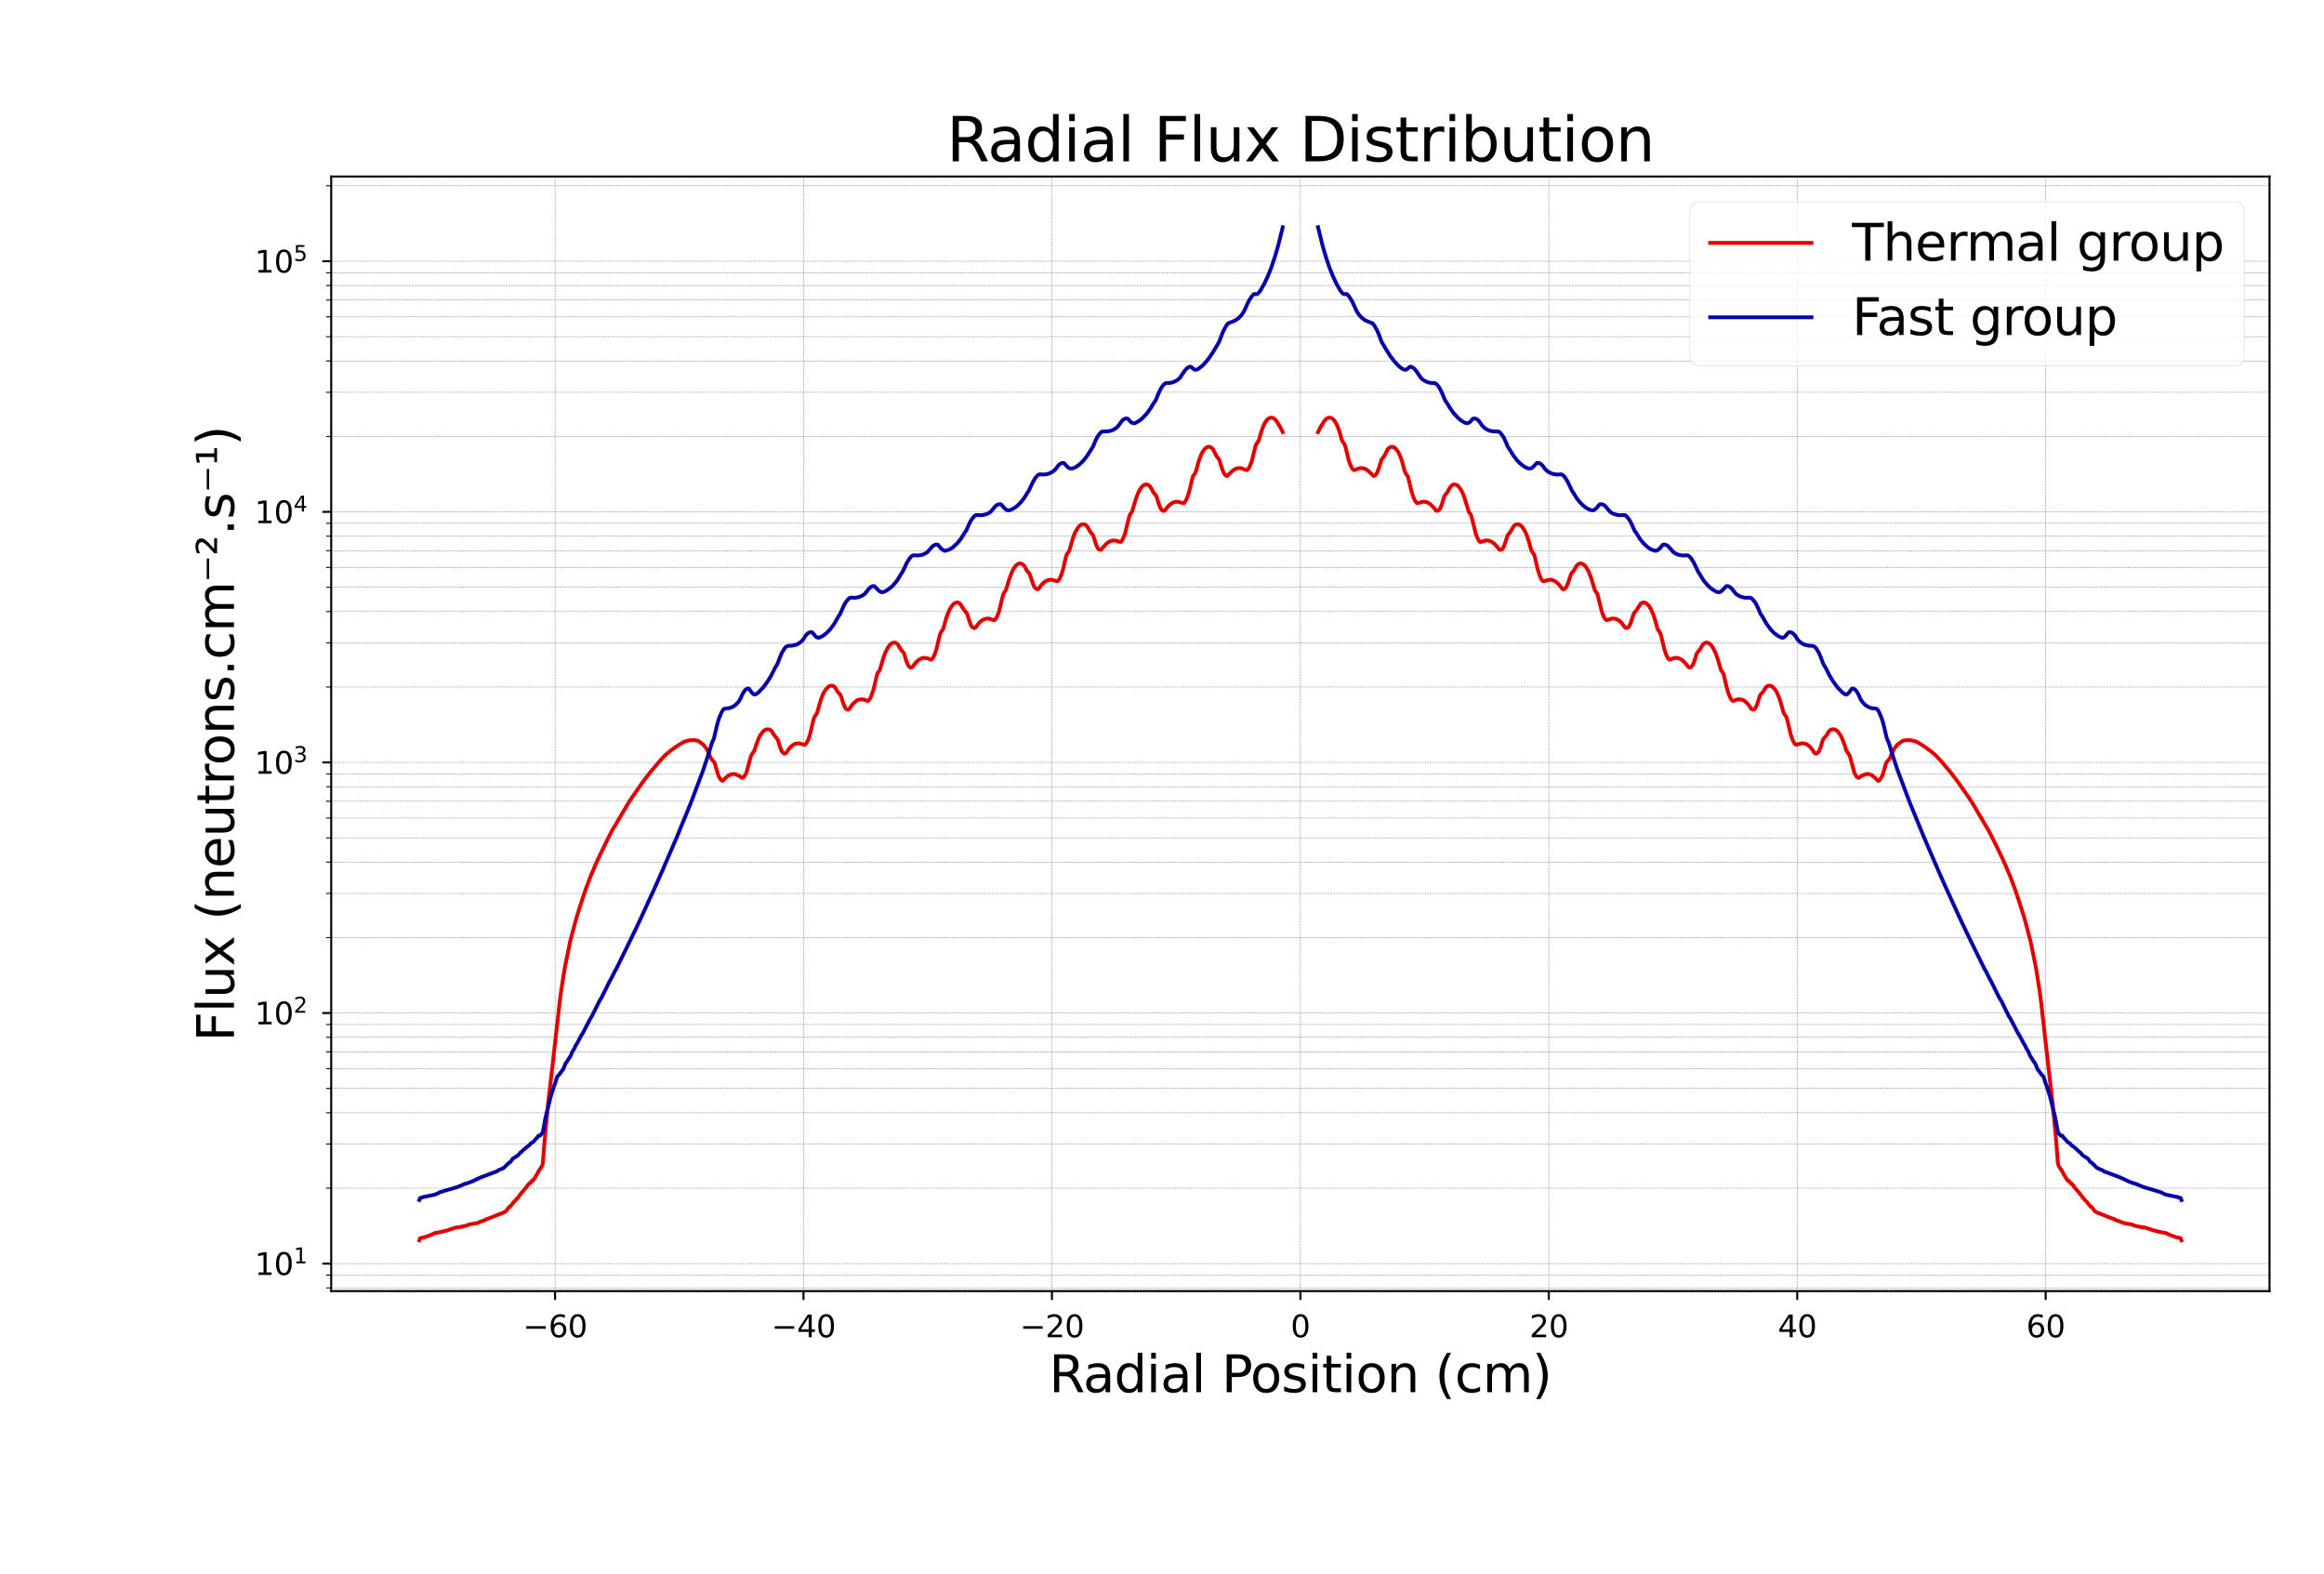<?xml version="1.0" encoding="utf-8" standalone="no"?>
<!DOCTYPE svg PUBLIC "-//W3C//DTD SVG 1.1//EN"
  "http://www.w3.org/Graphics/SVG/1.1/DTD/svg11.dtd">
<svg xmlns:xlink="http://www.w3.org/1999/xlink" width="917.28pt" height="621.36pt" viewBox="0 0 917.28 621.36" xmlns="http://www.w3.org/2000/svg" version="1.1">
 <defs>
  <style type="text/css">*{stroke-linejoin: round; stroke-linecap: butt}</style>
 </defs>
 <g id="figure_1">
  <g id="patch_1">
   <path d="M 0 621.36 
L 917.28 621.36 
L 917.28 0 
L 0 0 
z
" style="fill: #ffffff"/>
  </g>
  <g id="axes_1">
   <g id="patch_2">
    <path d="M 130.729 509.523 
L 895.781 509.523 
L 895.781 69.668 
L 130.729 69.668 
z
" style="fill: #ffffff"/>
   </g>
   <g id="matplotlib.axis_1">
    <g id="xtick_1">
     <g id="line2d_1">
      <path d="M 219.087 509.523 
L 219.087 69.668 
" clip-path="url(#p10d387bcdf)" style="fill: none; stroke-dasharray: 0.74,0.32; stroke-dashoffset: 0; stroke: #808080; stroke-width: 0.2"/>
     </g>
     <g id="line2d_2">
      <defs>
       <path id="m0ccd5b6613" d="M 0 0 
L 0 3.5 
" style="stroke: #000000; stroke-width: 0.8"/>
      </defs>
      <g>
       <use xlink:href="#m0ccd5b6613" x="219.087" y="509.523" style="stroke: #000000; stroke-width: 0.8"/>
      </g>
     </g>
     <g id="text_1">
      <!-- −60 -->
      <g transform="translate(206.424 527.741) scale(0.12 -0.12)">
       <defs>
        <path id="DejaVuSans-2212" d="M 678 2272 
L 4684 2272 
L 4684 1741 
L 678 1741 
L 678 2272 
z
" transform="scale(0.016)"/>
        <path id="DejaVuSans-36" d="M 2113 2584 
Q 1688 2584 1439 2293 
Q 1191 2003 1191 1497 
Q 1191 994 1439 701 
Q 1688 409 2113 409 
Q 2538 409 2786 701 
Q 3034 994 3034 1497 
Q 3034 2003 2786 2293 
Q 2538 2584 2113 2584 
z
M 3366 4563 
L 3366 3988 
Q 3128 4100 2886 4159 
Q 2644 4219 2406 4219 
Q 1781 4219 1451 3797 
Q 1122 3375 1075 2522 
Q 1259 2794 1537 2939 
Q 1816 3084 2150 3084 
Q 2853 3084 3261 2657 
Q 3669 2231 3669 1497 
Q 3669 778 3244 343 
Q 2819 -91 2113 -91 
Q 1303 -91 875 529 
Q 447 1150 447 2328 
Q 447 3434 972 4092 
Q 1497 4750 2381 4750 
Q 2619 4750 2861 4703 
Q 3103 4656 3366 4563 
z
" transform="scale(0.016)"/>
        <path id="DejaVuSans-30" d="M 2034 4250 
Q 1547 4250 1301 3770 
Q 1056 3291 1056 2328 
Q 1056 1369 1301 889 
Q 1547 409 2034 409 
Q 2525 409 2770 889 
Q 3016 1369 3016 2328 
Q 3016 3291 2770 3770 
Q 2525 4250 2034 4250 
z
M 2034 4750 
Q 2819 4750 3233 4129 
Q 3647 3509 3647 2328 
Q 3647 1150 3233 529 
Q 2819 -91 2034 -91 
Q 1250 -91 836 529 
Q 422 1150 422 2328 
Q 422 3509 836 4129 
Q 1250 4750 2034 4750 
z
" transform="scale(0.016)"/>
       </defs>
       <use xlink:href="#DejaVuSans-2212"/>
       <use xlink:href="#DejaVuSans-36" x="83.789"/>
       <use xlink:href="#DejaVuSans-30" x="147.412"/>
      </g>
     </g>
    </g>
    <g id="xtick_2">
     <g id="line2d_3">
      <path d="M 317.143 509.523 
L 317.143 69.668 
" clip-path="url(#p10d387bcdf)" style="fill: none; stroke-dasharray: 0.74,0.32; stroke-dashoffset: 0; stroke: #808080; stroke-width: 0.2"/>
     </g>
     <g id="line2d_4">
      <g>
       <use xlink:href="#m0ccd5b6613" x="317.143" y="509.523" style="stroke: #000000; stroke-width: 0.8"/>
      </g>
     </g>
     <g id="text_2">
      <!-- −40 -->
      <g transform="translate(304.48 527.741) scale(0.12 -0.12)">
       <defs>
        <path id="DejaVuSans-34" d="M 2419 4116 
L 825 1625 
L 2419 1625 
L 2419 4116 
z
M 2253 4666 
L 3047 4666 
L 3047 1625 
L 3713 1625 
L 3713 1100 
L 3047 1100 
L 3047 0 
L 2419 0 
L 2419 1100 
L 313 1100 
L 313 1709 
L 2253 4666 
z
" transform="scale(0.016)"/>
       </defs>
       <use xlink:href="#DejaVuSans-2212"/>
       <use xlink:href="#DejaVuSans-34" x="83.789"/>
       <use xlink:href="#DejaVuSans-30" x="147.412"/>
      </g>
     </g>
    </g>
    <g id="xtick_3">
     <g id="line2d_5">
      <path d="M 415.199 509.523 
L 415.199 69.668 
" clip-path="url(#p10d387bcdf)" style="fill: none; stroke-dasharray: 0.74,0.32; stroke-dashoffset: 0; stroke: #808080; stroke-width: 0.2"/>
     </g>
     <g id="line2d_6">
      <g>
       <use xlink:href="#m0ccd5b6613" x="415.199" y="509.523" style="stroke: #000000; stroke-width: 0.8"/>
      </g>
     </g>
     <g id="text_3">
      <!-- −20 -->
      <g transform="translate(402.536 527.741) scale(0.12 -0.12)">
       <defs>
        <path id="DejaVuSans-32" d="M 1228 531 
L 3431 531 
L 3431 0 
L 469 0 
L 469 531 
Q 828 903 1448 1529 
Q 2069 2156 2228 2338 
Q 2531 2678 2651 2914 
Q 2772 3150 2772 3378 
Q 2772 3750 2511 3984 
Q 2250 4219 1831 4219 
Q 1534 4219 1204 4116 
Q 875 4013 500 3803 
L 500 4441 
Q 881 4594 1212 4672 
Q 1544 4750 1819 4750 
Q 2544 4750 2975 4387 
Q 3406 4025 3406 3419 
Q 3406 3131 3298 2873 
Q 3191 2616 2906 2266 
Q 2828 2175 2409 1742 
Q 1991 1309 1228 531 
z
" transform="scale(0.016)"/>
       </defs>
       <use xlink:href="#DejaVuSans-2212"/>
       <use xlink:href="#DejaVuSans-32" x="83.789"/>
       <use xlink:href="#DejaVuSans-30" x="147.412"/>
      </g>
     </g>
    </g>
    <g id="xtick_4">
     <g id="line2d_7">
      <path d="M 513.255 509.523 
L 513.255 69.668 
" clip-path="url(#p10d387bcdf)" style="fill: none; stroke-dasharray: 0.74,0.32; stroke-dashoffset: 0; stroke: #808080; stroke-width: 0.2"/>
     </g>
     <g id="line2d_8">
      <g>
       <use xlink:href="#m0ccd5b6613" x="513.255" y="509.523" style="stroke: #000000; stroke-width: 0.8"/>
      </g>
     </g>
     <g id="text_4">
      <!-- 0 -->
      <g transform="translate(509.438 527.741) scale(0.12 -0.12)">
       <use xlink:href="#DejaVuSans-30"/>
      </g>
     </g>
    </g>
    <g id="xtick_5">
     <g id="line2d_9">
      <path d="M 611.311 509.523 
L 611.311 69.668 
" clip-path="url(#p10d387bcdf)" style="fill: none; stroke-dasharray: 0.74,0.32; stroke-dashoffset: 0; stroke: #808080; stroke-width: 0.2"/>
     </g>
     <g id="line2d_10">
      <g>
       <use xlink:href="#m0ccd5b6613" x="611.311" y="509.523" style="stroke: #000000; stroke-width: 0.8"/>
      </g>
     </g>
     <g id="text_5">
      <!-- 20 -->
      <g transform="translate(603.676 527.741) scale(0.12 -0.12)">
       <use xlink:href="#DejaVuSans-32"/>
       <use xlink:href="#DejaVuSans-30" x="63.623"/>
      </g>
     </g>
    </g>
    <g id="xtick_6">
     <g id="line2d_11">
      <path d="M 709.367 509.523 
L 709.367 69.668 
" clip-path="url(#p10d387bcdf)" style="fill: none; stroke-dasharray: 0.74,0.32; stroke-dashoffset: 0; stroke: #808080; stroke-width: 0.2"/>
     </g>
     <g id="line2d_12">
      <g>
       <use xlink:href="#m0ccd5b6613" x="709.367" y="509.523" style="stroke: #000000; stroke-width: 0.8"/>
      </g>
     </g>
     <g id="text_6">
      <!-- 40 -->
      <g transform="translate(701.732 527.741) scale(0.12 -0.12)">
       <use xlink:href="#DejaVuSans-34"/>
       <use xlink:href="#DejaVuSans-30" x="63.623"/>
      </g>
     </g>
    </g>
    <g id="xtick_7">
     <g id="line2d_13">
      <path d="M 807.423 509.523 
L 807.423 69.668 
" clip-path="url(#p10d387bcdf)" style="fill: none; stroke-dasharray: 0.74,0.32; stroke-dashoffset: 0; stroke: #808080; stroke-width: 0.2"/>
     </g>
     <g id="line2d_14">
      <g>
       <use xlink:href="#m0ccd5b6613" x="807.423" y="509.523" style="stroke: #000000; stroke-width: 0.8"/>
      </g>
     </g>
     <g id="text_7">
      <!-- 60 -->
      <g transform="translate(799.788 527.741) scale(0.12 -0.12)">
       <use xlink:href="#DejaVuSans-36"/>
       <use xlink:href="#DejaVuSans-30" x="63.623"/>
      </g>
     </g>
    </g>
    <g id="text_8">
     <!-- Radial Position (cm) -->
     <g transform="translate(414.044 549.434) scale(0.2 -0.2)">
      <defs>
       <path id="DejaVuSans-52" d="M 2841 2188 
Q 3044 2119 3236 1894 
Q 3428 1669 3622 1275 
L 4263 0 
L 3584 0 
L 2988 1197 
Q 2756 1666 2539 1819 
Q 2322 1972 1947 1972 
L 1259 1972 
L 1259 0 
L 628 0 
L 628 4666 
L 2053 4666 
Q 2853 4666 3247 4331 
Q 3641 3997 3641 3322 
Q 3641 2881 3436 2590 
Q 3231 2300 2841 2188 
z
M 1259 4147 
L 1259 2491 
L 2053 2491 
Q 2509 2491 2742 2702 
Q 2975 2913 2975 3322 
Q 2975 3731 2742 3939 
Q 2509 4147 2053 4147 
L 1259 4147 
z
" transform="scale(0.016)"/>
       <path id="DejaVuSans-61" d="M 2194 1759 
Q 1497 1759 1228 1600 
Q 959 1441 959 1056 
Q 959 750 1161 570 
Q 1363 391 1709 391 
Q 2188 391 2477 730 
Q 2766 1069 2766 1631 
L 2766 1759 
L 2194 1759 
z
M 3341 1997 
L 3341 0 
L 2766 0 
L 2766 531 
Q 2569 213 2275 61 
Q 1981 -91 1556 -91 
Q 1019 -91 701 211 
Q 384 513 384 1019 
Q 384 1609 779 1909 
Q 1175 2209 1959 2209 
L 2766 2209 
L 2766 2266 
Q 2766 2663 2505 2880 
Q 2244 3097 1772 3097 
Q 1472 3097 1187 3025 
Q 903 2953 641 2809 
L 641 3341 
Q 956 3463 1253 3523 
Q 1550 3584 1831 3584 
Q 2591 3584 2966 3190 
Q 3341 2797 3341 1997 
z
" transform="scale(0.016)"/>
       <path id="DejaVuSans-64" d="M 2906 2969 
L 2906 4863 
L 3481 4863 
L 3481 0 
L 2906 0 
L 2906 525 
Q 2725 213 2448 61 
Q 2172 -91 1784 -91 
Q 1150 -91 751 415 
Q 353 922 353 1747 
Q 353 2572 751 3078 
Q 1150 3584 1784 3584 
Q 2172 3584 2448 3432 
Q 2725 3281 2906 2969 
z
M 947 1747 
Q 947 1113 1208 752 
Q 1469 391 1925 391 
Q 2381 391 2643 752 
Q 2906 1113 2906 1747 
Q 2906 2381 2643 2742 
Q 2381 3103 1925 3103 
Q 1469 3103 1208 2742 
Q 947 2381 947 1747 
z
" transform="scale(0.016)"/>
       <path id="DejaVuSans-69" d="M 603 3500 
L 1178 3500 
L 1178 0 
L 603 0 
L 603 3500 
z
M 603 4863 
L 1178 4863 
L 1178 4134 
L 603 4134 
L 603 4863 
z
" transform="scale(0.016)"/>
       <path id="DejaVuSans-6c" d="M 603 4863 
L 1178 4863 
L 1178 0 
L 603 0 
L 603 4863 
z
" transform="scale(0.016)"/>
       <path id="DejaVuSans-20" transform="scale(0.016)"/>
       <path id="DejaVuSans-50" d="M 1259 4147 
L 1259 2394 
L 2053 2394 
Q 2494 2394 2734 2622 
Q 2975 2850 2975 3272 
Q 2975 3691 2734 3919 
Q 2494 4147 2053 4147 
L 1259 4147 
z
M 628 4666 
L 2053 4666 
Q 2838 4666 3239 4311 
Q 3641 3956 3641 3272 
Q 3641 2581 3239 2228 
Q 2838 1875 2053 1875 
L 1259 1875 
L 1259 0 
L 628 0 
L 628 4666 
z
" transform="scale(0.016)"/>
       <path id="DejaVuSans-6f" d="M 1959 3097 
Q 1497 3097 1228 2736 
Q 959 2375 959 1747 
Q 959 1119 1226 758 
Q 1494 397 1959 397 
Q 2419 397 2687 759 
Q 2956 1122 2956 1747 
Q 2956 2369 2687 2733 
Q 2419 3097 1959 3097 
z
M 1959 3584 
Q 2709 3584 3137 3096 
Q 3566 2609 3566 1747 
Q 3566 888 3137 398 
Q 2709 -91 1959 -91 
Q 1206 -91 779 398 
Q 353 888 353 1747 
Q 353 2609 779 3096 
Q 1206 3584 1959 3584 
z
" transform="scale(0.016)"/>
       <path id="DejaVuSans-73" d="M 2834 3397 
L 2834 2853 
Q 2591 2978 2328 3040 
Q 2066 3103 1784 3103 
Q 1356 3103 1142 2972 
Q 928 2841 928 2578 
Q 928 2378 1081 2264 
Q 1234 2150 1697 2047 
L 1894 2003 
Q 2506 1872 2764 1633 
Q 3022 1394 3022 966 
Q 3022 478 2636 193 
Q 2250 -91 1575 -91 
Q 1294 -91 989 -36 
Q 684 19 347 128 
L 347 722 
Q 666 556 975 473 
Q 1284 391 1588 391 
Q 1994 391 2212 530 
Q 2431 669 2431 922 
Q 2431 1156 2273 1281 
Q 2116 1406 1581 1522 
L 1381 1569 
Q 847 1681 609 1914 
Q 372 2147 372 2553 
Q 372 3047 722 3315 
Q 1072 3584 1716 3584 
Q 2034 3584 2315 3537 
Q 2597 3491 2834 3397 
z
" transform="scale(0.016)"/>
       <path id="DejaVuSans-74" d="M 1172 4494 
L 1172 3500 
L 2356 3500 
L 2356 3053 
L 1172 3053 
L 1172 1153 
Q 1172 725 1289 603 
Q 1406 481 1766 481 
L 2356 481 
L 2356 0 
L 1766 0 
Q 1100 0 847 248 
Q 594 497 594 1153 
L 594 3053 
L 172 3053 
L 172 3500 
L 594 3500 
L 594 4494 
L 1172 4494 
z
" transform="scale(0.016)"/>
       <path id="DejaVuSans-6e" d="M 3513 2113 
L 3513 0 
L 2938 0 
L 2938 2094 
Q 2938 2591 2744 2837 
Q 2550 3084 2163 3084 
Q 1697 3084 1428 2787 
Q 1159 2491 1159 1978 
L 1159 0 
L 581 0 
L 581 3500 
L 1159 3500 
L 1159 2956 
Q 1366 3272 1645 3428 
Q 1925 3584 2291 3584 
Q 2894 3584 3203 3211 
Q 3513 2838 3513 2113 
z
" transform="scale(0.016)"/>
       <path id="DejaVuSans-28" d="M 1984 4856 
Q 1566 4138 1362 3434 
Q 1159 2731 1159 2009 
Q 1159 1288 1364 580 
Q 1569 -128 1984 -844 
L 1484 -844 
Q 1016 -109 783 600 
Q 550 1309 550 2009 
Q 550 2706 781 3412 
Q 1013 4119 1484 4856 
L 1984 4856 
z
" transform="scale(0.016)"/>
       <path id="DejaVuSans-63" d="M 3122 3366 
L 3122 2828 
Q 2878 2963 2633 3030 
Q 2388 3097 2138 3097 
Q 1578 3097 1268 2742 
Q 959 2388 959 1747 
Q 959 1106 1268 751 
Q 1578 397 2138 397 
Q 2388 397 2633 464 
Q 2878 531 3122 666 
L 3122 134 
Q 2881 22 2623 -34 
Q 2366 -91 2075 -91 
Q 1284 -91 818 406 
Q 353 903 353 1747 
Q 353 2603 823 3093 
Q 1294 3584 2113 3584 
Q 2378 3584 2631 3529 
Q 2884 3475 3122 3366 
z
" transform="scale(0.016)"/>
       <path id="DejaVuSans-6d" d="M 3328 2828 
Q 3544 3216 3844 3400 
Q 4144 3584 4550 3584 
Q 5097 3584 5394 3201 
Q 5691 2819 5691 2113 
L 5691 0 
L 5113 0 
L 5113 2094 
Q 5113 2597 4934 2840 
Q 4756 3084 4391 3084 
Q 3944 3084 3684 2787 
Q 3425 2491 3425 1978 
L 3425 0 
L 2847 0 
L 2847 2094 
Q 2847 2600 2669 2842 
Q 2491 3084 2119 3084 
Q 1678 3084 1418 2786 
Q 1159 2488 1159 1978 
L 1159 0 
L 581 0 
L 581 3500 
L 1159 3500 
L 1159 2956 
Q 1356 3278 1631 3431 
Q 1906 3584 2284 3584 
Q 2666 3584 2933 3390 
Q 3200 3197 3328 2828 
z
" transform="scale(0.016)"/>
       <path id="DejaVuSans-29" d="M 513 4856 
L 1013 4856 
Q 1481 4119 1714 3412 
Q 1947 2706 1947 2009 
Q 1947 1309 1714 600 
Q 1481 -109 1013 -844 
L 513 -844 
Q 928 -128 1133 580 
Q 1338 1288 1338 2009 
Q 1338 2731 1133 3434 
Q 928 4138 513 4856 
z
" transform="scale(0.016)"/>
      </defs>
      <use xlink:href="#DejaVuSans-52"/>
      <use xlink:href="#DejaVuSans-61" x="67.232"/>
      <use xlink:href="#DejaVuSans-64" x="128.512"/>
      <use xlink:href="#DejaVuSans-69" x="191.988"/>
      <use xlink:href="#DejaVuSans-61" x="219.771"/>
      <use xlink:href="#DejaVuSans-6c" x="281.051"/>
      <use xlink:href="#DejaVuSans-20" x="308.834"/>
      <use xlink:href="#DejaVuSans-50" x="340.621"/>
      <use xlink:href="#DejaVuSans-6f" x="397.299"/>
      <use xlink:href="#DejaVuSans-73" x="458.48"/>
      <use xlink:href="#DejaVuSans-69" x="510.58"/>
      <use xlink:href="#DejaVuSans-74" x="538.363"/>
      <use xlink:href="#DejaVuSans-69" x="577.572"/>
      <use xlink:href="#DejaVuSans-6f" x="605.355"/>
      <use xlink:href="#DejaVuSans-6e" x="666.537"/>
      <use xlink:href="#DejaVuSans-20" x="729.916"/>
      <use xlink:href="#DejaVuSans-28" x="761.703"/>
      <use xlink:href="#DejaVuSans-63" x="800.717"/>
      <use xlink:href="#DejaVuSans-6d" x="855.697"/>
      <use xlink:href="#DejaVuSans-29" x="953.109"/>
     </g>
    </g>
   </g>
   <g id="matplotlib.axis_2">
    <g id="ytick_1">
     <g id="line2d_15">
      <path d="M 130.729 498.69 
L 895.781 498.69 
" clip-path="url(#p10d387bcdf)" style="fill: none; stroke-dasharray: 0.74,0.32; stroke-dashoffset: 0; stroke: #808080; stroke-width: 0.2"/>
     </g>
     <g id="line2d_16">
      <defs>
       <path id="m1c131c3af5" d="M 0 0 
L -3.5 0 
" style="stroke: #000000; stroke-width: 0.8"/>
      </defs>
      <g>
       <use xlink:href="#m1c131c3af5" x="130.729" y="498.69" style="stroke: #000000; stroke-width: 0.8"/>
      </g>
     </g>
     <g id="text_9">
      <!-- $\mathdefault{10^{1}}$ -->
      <g transform="translate(100.509 503.249) scale(0.12 -0.12)">
       <defs>
        <path id="DejaVuSans-31" d="M 794 531 
L 1825 531 
L 1825 4091 
L 703 3866 
L 703 4441 
L 1819 4666 
L 2450 4666 
L 2450 531 
L 3481 531 
L 3481 0 
L 794 0 
L 794 531 
z
" transform="scale(0.016)"/>
       </defs>
       <use xlink:href="#DejaVuSans-31" transform="translate(0 0.684)"/>
       <use xlink:href="#DejaVuSans-30" transform="translate(63.623 0.684)"/>
       <use xlink:href="#DejaVuSans-31" transform="translate(128.203 38.966) scale(0.7)"/>
      </g>
     </g>
    </g>
    <g id="ytick_2">
     <g id="line2d_17">
      <path d="M 130.729 399.792 
L 895.781 399.792 
" clip-path="url(#p10d387bcdf)" style="fill: none; stroke-dasharray: 0.74,0.32; stroke-dashoffset: 0; stroke: #808080; stroke-width: 0.2"/>
     </g>
     <g id="line2d_18">
      <g>
       <use xlink:href="#m1c131c3af5" x="130.729" y="399.792" style="stroke: #000000; stroke-width: 0.8"/>
      </g>
     </g>
     <g id="text_10">
      <!-- $\mathdefault{10^{2}}$ -->
      <g transform="translate(100.509 404.351) scale(0.12 -0.12)">
       <use xlink:href="#DejaVuSans-31" transform="translate(0 0.766)"/>
       <use xlink:href="#DejaVuSans-30" transform="translate(63.623 0.766)"/>
       <use xlink:href="#DejaVuSans-32" transform="translate(128.203 39.047) scale(0.7)"/>
      </g>
     </g>
    </g>
    <g id="ytick_3">
     <g id="line2d_19">
      <path d="M 130.729 300.893 
L 895.781 300.893 
" clip-path="url(#p10d387bcdf)" style="fill: none; stroke-dasharray: 0.74,0.32; stroke-dashoffset: 0; stroke: #808080; stroke-width: 0.2"/>
     </g>
     <g id="line2d_20">
      <g>
       <use xlink:href="#m1c131c3af5" x="130.729" y="300.893" style="stroke: #000000; stroke-width: 0.8"/>
      </g>
     </g>
     <g id="text_11">
      <!-- $\mathdefault{10^{3}}$ -->
      <g transform="translate(100.509 305.452) scale(0.12 -0.12)">
       <defs>
        <path id="DejaVuSans-33" d="M 2597 2516 
Q 3050 2419 3304 2112 
Q 3559 1806 3559 1356 
Q 3559 666 3084 287 
Q 2609 -91 1734 -91 
Q 1441 -91 1130 -33 
Q 819 25 488 141 
L 488 750 
Q 750 597 1062 519 
Q 1375 441 1716 441 
Q 2309 441 2620 675 
Q 2931 909 2931 1356 
Q 2931 1769 2642 2001 
Q 2353 2234 1838 2234 
L 1294 2234 
L 1294 2753 
L 1863 2753 
Q 2328 2753 2575 2939 
Q 2822 3125 2822 3475 
Q 2822 3834 2567 4026 
Q 2313 4219 1838 4219 
Q 1578 4219 1281 4162 
Q 984 4106 628 3988 
L 628 4550 
Q 988 4650 1302 4700 
Q 1616 4750 1894 4750 
Q 2613 4750 3031 4423 
Q 3450 4097 3450 3541 
Q 3450 3153 3228 2886 
Q 3006 2619 2597 2516 
z
" transform="scale(0.016)"/>
       </defs>
       <use xlink:href="#DejaVuSans-31" transform="translate(0 0.766)"/>
       <use xlink:href="#DejaVuSans-30" transform="translate(63.623 0.766)"/>
       <use xlink:href="#DejaVuSans-33" transform="translate(128.203 39.047) scale(0.7)"/>
      </g>
     </g>
    </g>
    <g id="ytick_4">
     <g id="line2d_21">
      <path d="M 130.729 201.994 
L 895.781 201.994 
" clip-path="url(#p10d387bcdf)" style="fill: none; stroke-dasharray: 0.74,0.32; stroke-dashoffset: 0; stroke: #808080; stroke-width: 0.2"/>
     </g>
     <g id="line2d_22">
      <g>
       <use xlink:href="#m1c131c3af5" x="130.729" y="201.994" style="stroke: #000000; stroke-width: 0.8"/>
      </g>
     </g>
     <g id="text_12">
      <!-- $\mathdefault{10^{4}}$ -->
      <g transform="translate(100.509 206.553) scale(0.12 -0.12)">
       <use xlink:href="#DejaVuSans-31" transform="translate(0 0.684)"/>
       <use xlink:href="#DejaVuSans-30" transform="translate(63.623 0.684)"/>
       <use xlink:href="#DejaVuSans-34" transform="translate(128.203 38.966) scale(0.7)"/>
      </g>
     </g>
    </g>
    <g id="ytick_5">
     <g id="line2d_23">
      <path d="M 130.729 103.096 
L 895.781 103.096 
" clip-path="url(#p10d387bcdf)" style="fill: none; stroke-dasharray: 0.74,0.32; stroke-dashoffset: 0; stroke: #808080; stroke-width: 0.2"/>
     </g>
     <g id="line2d_24">
      <g>
       <use xlink:href="#m1c131c3af5" x="130.729" y="103.096" style="stroke: #000000; stroke-width: 0.8"/>
      </g>
     </g>
     <g id="text_13">
      <!-- $\mathdefault{10^{5}}$ -->
      <g transform="translate(100.509 107.655) scale(0.12 -0.12)">
       <defs>
        <path id="DejaVuSans-35" d="M 691 4666 
L 3169 4666 
L 3169 4134 
L 1269 4134 
L 1269 2991 
Q 1406 3038 1543 3061 
Q 1681 3084 1819 3084 
Q 2600 3084 3056 2656 
Q 3513 2228 3513 1497 
Q 3513 744 3044 326 
Q 2575 -91 1722 -91 
Q 1428 -91 1123 -41 
Q 819 9 494 109 
L 494 744 
Q 775 591 1075 516 
Q 1375 441 1709 441 
Q 2250 441 2565 725 
Q 2881 1009 2881 1497 
Q 2881 1984 2565 2268 
Q 2250 2553 1709 2553 
Q 1456 2553 1204 2497 
Q 953 2441 691 2322 
L 691 4666 
z
" transform="scale(0.016)"/>
       </defs>
       <use xlink:href="#DejaVuSans-31" transform="translate(0 0.684)"/>
       <use xlink:href="#DejaVuSans-30" transform="translate(63.623 0.684)"/>
       <use xlink:href="#DejaVuSans-35" transform="translate(128.203 38.966) scale(0.7)"/>
      </g>
     </g>
    </g>
    <g id="ytick_6">
     <g id="line2d_25">
      <path d="M 130.729 508.274 
L 895.781 508.274 
" clip-path="url(#p10d387bcdf)" style="fill: none; stroke-dasharray: 0.74,0.32; stroke-dashoffset: 0; stroke: #808080; stroke-width: 0.2"/>
     </g>
     <g id="line2d_26">
      <defs>
       <path id="md9ec718c7c" d="M 0 0 
L -2 0 
" style="stroke: #000000; stroke-width: 0.4"/>
      </defs>
      <g>
       <use xlink:href="#md9ec718c7c" x="130.729" y="508.274" style="stroke: #000000; stroke-width: 0.4"/>
      </g>
     </g>
    </g>
    <g id="ytick_7">
     <g id="line2d_27">
      <path d="M 130.729 503.216 
L 895.781 503.216 
" clip-path="url(#p10d387bcdf)" style="fill: none; stroke-dasharray: 0.74,0.32; stroke-dashoffset: 0; stroke: #808080; stroke-width: 0.2"/>
     </g>
     <g id="line2d_28">
      <g>
       <use xlink:href="#md9ec718c7c" x="130.729" y="503.216" style="stroke: #000000; stroke-width: 0.4"/>
      </g>
     </g>
    </g>
    <g id="ytick_8">
     <g id="line2d_29">
      <path d="M 130.729 468.919 
L 895.781 468.919 
" clip-path="url(#p10d387bcdf)" style="fill: none; stroke-dasharray: 0.74,0.32; stroke-dashoffset: 0; stroke: #808080; stroke-width: 0.2"/>
     </g>
     <g id="line2d_30">
      <g>
       <use xlink:href="#md9ec718c7c" x="130.729" y="468.919" style="stroke: #000000; stroke-width: 0.4"/>
      </g>
     </g>
    </g>
    <g id="ytick_9">
     <g id="line2d_31">
      <path d="M 130.729 451.504 
L 895.781 451.504 
" clip-path="url(#p10d387bcdf)" style="fill: none; stroke-dasharray: 0.74,0.32; stroke-dashoffset: 0; stroke: #808080; stroke-width: 0.2"/>
     </g>
     <g id="line2d_32">
      <g>
       <use xlink:href="#md9ec718c7c" x="130.729" y="451.504" style="stroke: #000000; stroke-width: 0.4"/>
      </g>
     </g>
    </g>
    <g id="ytick_10">
     <g id="line2d_33">
      <path d="M 130.729 439.147 
L 895.781 439.147 
" clip-path="url(#p10d387bcdf)" style="fill: none; stroke-dasharray: 0.74,0.32; stroke-dashoffset: 0; stroke: #808080; stroke-width: 0.2"/>
     </g>
     <g id="line2d_34">
      <g>
       <use xlink:href="#md9ec718c7c" x="130.729" y="439.147" style="stroke: #000000; stroke-width: 0.4"/>
      </g>
     </g>
    </g>
    <g id="ytick_11">
     <g id="line2d_35">
      <path d="M 130.729 429.563 
L 895.781 429.563 
" clip-path="url(#p10d387bcdf)" style="fill: none; stroke-dasharray: 0.74,0.32; stroke-dashoffset: 0; stroke: #808080; stroke-width: 0.2"/>
     </g>
     <g id="line2d_36">
      <g>
       <use xlink:href="#md9ec718c7c" x="130.729" y="429.563" style="stroke: #000000; stroke-width: 0.4"/>
      </g>
     </g>
    </g>
    <g id="ytick_12">
     <g id="line2d_37">
      <path d="M 130.729 421.732 
L 895.781 421.732 
" clip-path="url(#p10d387bcdf)" style="fill: none; stroke-dasharray: 0.74,0.32; stroke-dashoffset: 0; stroke: #808080; stroke-width: 0.2"/>
     </g>
     <g id="line2d_38">
      <g>
       <use xlink:href="#md9ec718c7c" x="130.729" y="421.732" style="stroke: #000000; stroke-width: 0.4"/>
      </g>
     </g>
    </g>
    <g id="ytick_13">
     <g id="line2d_39">
      <path d="M 130.729 415.111 
L 895.781 415.111 
" clip-path="url(#p10d387bcdf)" style="fill: none; stroke-dasharray: 0.74,0.32; stroke-dashoffset: 0; stroke: #808080; stroke-width: 0.2"/>
     </g>
     <g id="line2d_40">
      <g>
       <use xlink:href="#md9ec718c7c" x="130.729" y="415.111" style="stroke: #000000; stroke-width: 0.4"/>
      </g>
     </g>
    </g>
    <g id="ytick_14">
     <g id="line2d_41">
      <path d="M 130.729 409.376 
L 895.781 409.376 
" clip-path="url(#p10d387bcdf)" style="fill: none; stroke-dasharray: 0.74,0.32; stroke-dashoffset: 0; stroke: #808080; stroke-width: 0.2"/>
     </g>
     <g id="line2d_42">
      <g>
       <use xlink:href="#md9ec718c7c" x="130.729" y="409.376" style="stroke: #000000; stroke-width: 0.4"/>
      </g>
     </g>
    </g>
    <g id="ytick_15">
     <g id="line2d_43">
      <path d="M 130.729 404.317 
L 895.781 404.317 
" clip-path="url(#p10d387bcdf)" style="fill: none; stroke-dasharray: 0.74,0.32; stroke-dashoffset: 0; stroke: #808080; stroke-width: 0.2"/>
     </g>
     <g id="line2d_44">
      <g>
       <use xlink:href="#md9ec718c7c" x="130.729" y="404.317" style="stroke: #000000; stroke-width: 0.4"/>
      </g>
     </g>
    </g>
    <g id="ytick_16">
     <g id="line2d_45">
      <path d="M 130.729 370.02 
L 895.781 370.02 
" clip-path="url(#p10d387bcdf)" style="fill: none; stroke-dasharray: 0.74,0.32; stroke-dashoffset: 0; stroke: #808080; stroke-width: 0.2"/>
     </g>
     <g id="line2d_46">
      <g>
       <use xlink:href="#md9ec718c7c" x="130.729" y="370.02" style="stroke: #000000; stroke-width: 0.4"/>
      </g>
     </g>
    </g>
    <g id="ytick_17">
     <g id="line2d_47">
      <path d="M 130.729 352.605 
L 895.781 352.605 
" clip-path="url(#p10d387bcdf)" style="fill: none; stroke-dasharray: 0.74,0.32; stroke-dashoffset: 0; stroke: #808080; stroke-width: 0.2"/>
     </g>
     <g id="line2d_48">
      <g>
       <use xlink:href="#md9ec718c7c" x="130.729" y="352.605" style="stroke: #000000; stroke-width: 0.4"/>
      </g>
     </g>
    </g>
    <g id="ytick_18">
     <g id="line2d_49">
      <path d="M 130.729 340.249 
L 895.781 340.249 
" clip-path="url(#p10d387bcdf)" style="fill: none; stroke-dasharray: 0.74,0.32; stroke-dashoffset: 0; stroke: #808080; stroke-width: 0.2"/>
     </g>
     <g id="line2d_50">
      <g>
       <use xlink:href="#md9ec718c7c" x="130.729" y="340.249" style="stroke: #000000; stroke-width: 0.4"/>
      </g>
     </g>
    </g>
    <g id="ytick_19">
     <g id="line2d_51">
      <path d="M 130.729 330.664 
L 895.781 330.664 
" clip-path="url(#p10d387bcdf)" style="fill: none; stroke-dasharray: 0.74,0.32; stroke-dashoffset: 0; stroke: #808080; stroke-width: 0.2"/>
     </g>
     <g id="line2d_52">
      <g>
       <use xlink:href="#md9ec718c7c" x="130.729" y="330.664" style="stroke: #000000; stroke-width: 0.4"/>
      </g>
     </g>
    </g>
    <g id="ytick_20">
     <g id="line2d_53">
      <path d="M 130.729 322.833 
L 895.781 322.833 
" clip-path="url(#p10d387bcdf)" style="fill: none; stroke-dasharray: 0.74,0.32; stroke-dashoffset: 0; stroke: #808080; stroke-width: 0.2"/>
     </g>
     <g id="line2d_54">
      <g>
       <use xlink:href="#md9ec718c7c" x="130.729" y="322.833" style="stroke: #000000; stroke-width: 0.4"/>
      </g>
     </g>
    </g>
    <g id="ytick_21">
     <g id="line2d_55">
      <path d="M 130.729 316.212 
L 895.781 316.212 
" clip-path="url(#p10d387bcdf)" style="fill: none; stroke-dasharray: 0.74,0.32; stroke-dashoffset: 0; stroke: #808080; stroke-width: 0.2"/>
     </g>
     <g id="line2d_56">
      <g>
       <use xlink:href="#md9ec718c7c" x="130.729" y="316.212" style="stroke: #000000; stroke-width: 0.4"/>
      </g>
     </g>
    </g>
    <g id="ytick_22">
     <g id="line2d_57">
      <path d="M 130.729 310.477 
L 895.781 310.477 
" clip-path="url(#p10d387bcdf)" style="fill: none; stroke-dasharray: 0.74,0.32; stroke-dashoffset: 0; stroke: #808080; stroke-width: 0.2"/>
     </g>
     <g id="line2d_58">
      <g>
       <use xlink:href="#md9ec718c7c" x="130.729" y="310.477" style="stroke: #000000; stroke-width: 0.4"/>
      </g>
     </g>
    </g>
    <g id="ytick_23">
     <g id="line2d_59">
      <path d="M 130.729 305.418 
L 895.781 305.418 
" clip-path="url(#p10d387bcdf)" style="fill: none; stroke-dasharray: 0.74,0.32; stroke-dashoffset: 0; stroke: #808080; stroke-width: 0.2"/>
     </g>
     <g id="line2d_60">
      <g>
       <use xlink:href="#md9ec718c7c" x="130.729" y="305.418" style="stroke: #000000; stroke-width: 0.4"/>
      </g>
     </g>
    </g>
    <g id="ytick_24">
     <g id="line2d_61">
      <path d="M 130.729 271.121 
L 895.781 271.121 
" clip-path="url(#p10d387bcdf)" style="fill: none; stroke-dasharray: 0.74,0.32; stroke-dashoffset: 0; stroke: #808080; stroke-width: 0.2"/>
     </g>
     <g id="line2d_62">
      <g>
       <use xlink:href="#md9ec718c7c" x="130.729" y="271.121" style="stroke: #000000; stroke-width: 0.4"/>
      </g>
     </g>
    </g>
    <g id="ytick_25">
     <g id="line2d_63">
      <path d="M 130.729 253.706 
L 895.781 253.706 
" clip-path="url(#p10d387bcdf)" style="fill: none; stroke-dasharray: 0.74,0.32; stroke-dashoffset: 0; stroke: #808080; stroke-width: 0.2"/>
     </g>
     <g id="line2d_64">
      <g>
       <use xlink:href="#md9ec718c7c" x="130.729" y="253.706" style="stroke: #000000; stroke-width: 0.4"/>
      </g>
     </g>
    </g>
    <g id="ytick_26">
     <g id="line2d_65">
      <path d="M 130.729 241.35 
L 895.781 241.35 
" clip-path="url(#p10d387bcdf)" style="fill: none; stroke-dasharray: 0.74,0.32; stroke-dashoffset: 0; stroke: #808080; stroke-width: 0.2"/>
     </g>
     <g id="line2d_66">
      <g>
       <use xlink:href="#md9ec718c7c" x="130.729" y="241.35" style="stroke: #000000; stroke-width: 0.4"/>
      </g>
     </g>
    </g>
    <g id="ytick_27">
     <g id="line2d_67">
      <path d="M 130.729 231.766 
L 895.781 231.766 
" clip-path="url(#p10d387bcdf)" style="fill: none; stroke-dasharray: 0.74,0.32; stroke-dashoffset: 0; stroke: #808080; stroke-width: 0.2"/>
     </g>
     <g id="line2d_68">
      <g>
       <use xlink:href="#md9ec718c7c" x="130.729" y="231.766" style="stroke: #000000; stroke-width: 0.4"/>
      </g>
     </g>
    </g>
    <g id="ytick_28">
     <g id="line2d_69">
      <path d="M 130.729 223.935 
L 895.781 223.935 
" clip-path="url(#p10d387bcdf)" style="fill: none; stroke-dasharray: 0.74,0.32; stroke-dashoffset: 0; stroke: #808080; stroke-width: 0.2"/>
     </g>
     <g id="line2d_70">
      <g>
       <use xlink:href="#md9ec718c7c" x="130.729" y="223.935" style="stroke: #000000; stroke-width: 0.4"/>
      </g>
     </g>
    </g>
    <g id="ytick_29">
     <g id="line2d_71">
      <path d="M 130.729 217.314 
L 895.781 217.314 
" clip-path="url(#p10d387bcdf)" style="fill: none; stroke-dasharray: 0.74,0.32; stroke-dashoffset: 0; stroke: #808080; stroke-width: 0.2"/>
     </g>
     <g id="line2d_72">
      <g>
       <use xlink:href="#md9ec718c7c" x="130.729" y="217.314" style="stroke: #000000; stroke-width: 0.4"/>
      </g>
     </g>
    </g>
    <g id="ytick_30">
     <g id="line2d_73">
      <path d="M 130.729 211.579 
L 895.781 211.579 
" clip-path="url(#p10d387bcdf)" style="fill: none; stroke-dasharray: 0.74,0.32; stroke-dashoffset: 0; stroke: #808080; stroke-width: 0.2"/>
     </g>
     <g id="line2d_74">
      <g>
       <use xlink:href="#md9ec718c7c" x="130.729" y="211.579" style="stroke: #000000; stroke-width: 0.4"/>
      </g>
     </g>
    </g>
    <g id="ytick_31">
     <g id="line2d_75">
      <path d="M 130.729 206.52 
L 895.781 206.52 
" clip-path="url(#p10d387bcdf)" style="fill: none; stroke-dasharray: 0.74,0.32; stroke-dashoffset: 0; stroke: #808080; stroke-width: 0.2"/>
     </g>
     <g id="line2d_76">
      <g>
       <use xlink:href="#md9ec718c7c" x="130.729" y="206.52" style="stroke: #000000; stroke-width: 0.4"/>
      </g>
     </g>
    </g>
    <g id="ytick_32">
     <g id="line2d_77">
      <path d="M 130.729 172.223 
L 895.781 172.223 
" clip-path="url(#p10d387bcdf)" style="fill: none; stroke-dasharray: 0.74,0.32; stroke-dashoffset: 0; stroke: #808080; stroke-width: 0.2"/>
     </g>
     <g id="line2d_78">
      <g>
       <use xlink:href="#md9ec718c7c" x="130.729" y="172.223" style="stroke: #000000; stroke-width: 0.4"/>
      </g>
     </g>
    </g>
    <g id="ytick_33">
     <g id="line2d_79">
      <path d="M 130.729 154.808 
L 895.781 154.808 
" clip-path="url(#p10d387bcdf)" style="fill: none; stroke-dasharray: 0.74,0.32; stroke-dashoffset: 0; stroke: #808080; stroke-width: 0.2"/>
     </g>
     <g id="line2d_80">
      <g>
       <use xlink:href="#md9ec718c7c" x="130.729" y="154.808" style="stroke: #000000; stroke-width: 0.4"/>
      </g>
     </g>
    </g>
    <g id="ytick_34">
     <g id="line2d_81">
      <path d="M 130.729 142.451 
L 895.781 142.451 
" clip-path="url(#p10d387bcdf)" style="fill: none; stroke-dasharray: 0.74,0.32; stroke-dashoffset: 0; stroke: #808080; stroke-width: 0.2"/>
     </g>
     <g id="line2d_82">
      <g>
       <use xlink:href="#md9ec718c7c" x="130.729" y="142.451" style="stroke: #000000; stroke-width: 0.4"/>
      </g>
     </g>
    </g>
    <g id="ytick_35">
     <g id="line2d_83">
      <path d="M 130.729 132.867 
L 895.781 132.867 
" clip-path="url(#p10d387bcdf)" style="fill: none; stroke-dasharray: 0.74,0.32; stroke-dashoffset: 0; stroke: #808080; stroke-width: 0.2"/>
     </g>
     <g id="line2d_84">
      <g>
       <use xlink:href="#md9ec718c7c" x="130.729" y="132.867" style="stroke: #000000; stroke-width: 0.4"/>
      </g>
     </g>
    </g>
    <g id="ytick_36">
     <g id="line2d_85">
      <path d="M 130.729 125.036 
L 895.781 125.036 
" clip-path="url(#p10d387bcdf)" style="fill: none; stroke-dasharray: 0.74,0.32; stroke-dashoffset: 0; stroke: #808080; stroke-width: 0.2"/>
     </g>
     <g id="line2d_86">
      <g>
       <use xlink:href="#md9ec718c7c" x="130.729" y="125.036" style="stroke: #000000; stroke-width: 0.4"/>
      </g>
     </g>
    </g>
    <g id="ytick_37">
     <g id="line2d_87">
      <path d="M 130.729 118.415 
L 895.781 118.415 
" clip-path="url(#p10d387bcdf)" style="fill: none; stroke-dasharray: 0.74,0.32; stroke-dashoffset: 0; stroke: #808080; stroke-width: 0.2"/>
     </g>
     <g id="line2d_88">
      <g>
       <use xlink:href="#md9ec718c7c" x="130.729" y="118.415" style="stroke: #000000; stroke-width: 0.4"/>
      </g>
     </g>
    </g>
    <g id="ytick_38">
     <g id="line2d_89">
      <path d="M 130.729 112.68 
L 895.781 112.68 
" clip-path="url(#p10d387bcdf)" style="fill: none; stroke-dasharray: 0.74,0.32; stroke-dashoffset: 0; stroke: #808080; stroke-width: 0.2"/>
     </g>
     <g id="line2d_90">
      <g>
       <use xlink:href="#md9ec718c7c" x="130.729" y="112.68" style="stroke: #000000; stroke-width: 0.4"/>
      </g>
     </g>
    </g>
    <g id="ytick_39">
     <g id="line2d_91">
      <path d="M 130.729 107.621 
L 895.781 107.621 
" clip-path="url(#p10d387bcdf)" style="fill: none; stroke-dasharray: 0.74,0.32; stroke-dashoffset: 0; stroke: #808080; stroke-width: 0.2"/>
     </g>
     <g id="line2d_92">
      <g>
       <use xlink:href="#md9ec718c7c" x="130.729" y="107.621" style="stroke: #000000; stroke-width: 0.4"/>
      </g>
     </g>
    </g>
    <g id="ytick_40">
     <g id="line2d_93">
      <path d="M 130.729 73.324 
L 895.781 73.324 
" clip-path="url(#p10d387bcdf)" style="fill: none; stroke-dasharray: 0.74,0.32; stroke-dashoffset: 0; stroke: #808080; stroke-width: 0.2"/>
     </g>
     <g id="line2d_94">
      <g>
       <use xlink:href="#md9ec718c7c" x="130.729" y="73.324" style="stroke: #000000; stroke-width: 0.4"/>
      </g>
     </g>
    </g>
    <g id="text_14">
     <!-- Flux (neutrons.cm⁻².s⁻¹) -->
     <g transform="translate(92.35 411.042) rotate(-90) scale(0.2 -0.2)">
      <defs>
       <path id="DejaVuSans-46" d="M 628 4666 
L 3309 4666 
L 3309 4134 
L 1259 4134 
L 1259 2759 
L 3109 2759 
L 3109 2228 
L 1259 2228 
L 1259 0 
L 628 0 
L 628 4666 
z
" transform="scale(0.016)"/>
       <path id="DejaVuSans-75" d="M 544 1381 
L 544 3500 
L 1119 3500 
L 1119 1403 
Q 1119 906 1312 657 
Q 1506 409 1894 409 
Q 2359 409 2629 706 
Q 2900 1003 2900 1516 
L 2900 3500 
L 3475 3500 
L 3475 0 
L 2900 0 
L 2900 538 
Q 2691 219 2414 64 
Q 2138 -91 1772 -91 
Q 1169 -91 856 284 
Q 544 659 544 1381 
z
M 1991 3584 
L 1991 3584 
z
" transform="scale(0.016)"/>
       <path id="DejaVuSans-78" d="M 3513 3500 
L 2247 1797 
L 3578 0 
L 2900 0 
L 1881 1375 
L 863 0 
L 184 0 
L 1544 1831 
L 300 3500 
L 978 3500 
L 1906 2253 
L 2834 3500 
L 3513 3500 
z
" transform="scale(0.016)"/>
       <path id="DejaVuSans-65" d="M 3597 1894 
L 3597 1613 
L 953 1613 
Q 991 1019 1311 708 
Q 1631 397 2203 397 
Q 2534 397 2845 478 
Q 3156 559 3463 722 
L 3463 178 
Q 3153 47 2828 -22 
Q 2503 -91 2169 -91 
Q 1331 -91 842 396 
Q 353 884 353 1716 
Q 353 2575 817 3079 
Q 1281 3584 2069 3584 
Q 2775 3584 3186 3129 
Q 3597 2675 3597 1894 
z
M 3022 2063 
Q 3016 2534 2758 2815 
Q 2500 3097 2075 3097 
Q 1594 3097 1305 2825 
Q 1016 2553 972 2059 
L 3022 2063 
z
" transform="scale(0.016)"/>
       <path id="DejaVuSans-72" d="M 2631 2963 
Q 2534 3019 2420 3045 
Q 2306 3072 2169 3072 
Q 1681 3072 1420 2755 
Q 1159 2438 1159 1844 
L 1159 0 
L 581 0 
L 581 3500 
L 1159 3500 
L 1159 2956 
Q 1341 3275 1631 3429 
Q 1922 3584 2338 3584 
Q 2397 3584 2469 3576 
Q 2541 3569 2628 3553 
L 2631 2963 
z
" transform="scale(0.016)"/>
       <path id="DejaVuSans-2e" d="M 684 794 
L 1344 794 
L 1344 0 
L 684 0 
L 684 794 
z
" transform="scale(0.016)"/>
       <path id="DejaVuSans-207b" d="M 428 3359 
L 2950 3359 
L 2950 3063 
L 428 3063 
L 428 3359 
z
" transform="scale(0.016)"/>
       <path id="DejaVuSans-b2" d="M 838 2444 
L 2163 2444 
L 2163 2088 
L 294 2088 
L 294 2431 
Q 400 2528 597 2703 
Q 1672 3656 1672 3950 
Q 1672 4156 1509 4282 
Q 1347 4409 1081 4409 
Q 919 4409 728 4354 
Q 538 4300 313 4191 
L 313 4575 
Q 553 4663 761 4706 
Q 969 4750 1147 4750 
Q 1600 4750 1872 4544 
Q 2144 4338 2144 4000 
Q 2144 3566 1109 2678 
Q 934 2528 838 2444 
z
" transform="scale(0.016)"/>
       <path id="DejaVuSans-b9" d="M 488 2431 
L 1125 2431 
L 1125 4341 
L 428 4213 
L 428 4575 
L 1147 4697 
L 1575 4697 
L 1575 2431 
L 2216 2431 
L 2216 2088 
L 488 2088 
L 488 2431 
z
" transform="scale(0.016)"/>
      </defs>
      <use xlink:href="#DejaVuSans-46"/>
      <use xlink:href="#DejaVuSans-6c" x="57.52"/>
      <use xlink:href="#DejaVuSans-75" x="85.303"/>
      <use xlink:href="#DejaVuSans-78" x="148.682"/>
      <use xlink:href="#DejaVuSans-20" x="207.861"/>
      <use xlink:href="#DejaVuSans-28" x="239.648"/>
      <use xlink:href="#DejaVuSans-6e" x="278.662"/>
      <use xlink:href="#DejaVuSans-65" x="342.041"/>
      <use xlink:href="#DejaVuSans-75" x="403.564"/>
      <use xlink:href="#DejaVuSans-74" x="466.943"/>
      <use xlink:href="#DejaVuSans-72" x="506.152"/>
      <use xlink:href="#DejaVuSans-6f" x="545.016"/>
      <use xlink:href="#DejaVuSans-6e" x="606.197"/>
      <use xlink:href="#DejaVuSans-73" x="669.576"/>
      <use xlink:href="#DejaVuSans-2e" x="721.676"/>
      <use xlink:href="#DejaVuSans-63" x="753.463"/>
      <use xlink:href="#DejaVuSans-6d" x="808.443"/>
      <use xlink:href="#DejaVuSans-207b" x="905.855"/>
      <use xlink:href="#DejaVuSans-b2" x="958.639"/>
      <use xlink:href="#DejaVuSans-2e" x="998.727"/>
      <use xlink:href="#DejaVuSans-73" x="1030.514"/>
      <use xlink:href="#DejaVuSans-207b" x="1082.613"/>
      <use xlink:href="#DejaVuSans-b9" x="1135.396"/>
      <use xlink:href="#DejaVuSans-29" x="1175.484"/>
     </g>
    </g>
   </g>
   <g id="line2d_95">
    <path d="M 520.217 170.528 
L 521.261 168.438 
L 521.958 167.339 
L 522.654 166.218 
L 523.35 165.42 
L 524.046 164.955 
L 524.742 164.799 
L 525.439 164.957 
L 526.135 165.405 
L 526.831 166.216 
L 527.527 167.376 
L 528.223 168.984 
L 528.92 171.15 
L 529.616 173.65 
L 529.964 174.329 
L 530.66 175.252 
L 531.008 176.156 
L 532.401 181.878 
L 533.097 183.744 
L 533.793 185.018 
L 534.141 185.412 
L 534.489 185.538 
L 535.185 185.298 
L 536.578 184.769 
L 537.622 184.734 
L 538.666 184.974 
L 539.363 185.321 
L 540.407 186.145 
L 542.147 187.834 
L 542.495 187.778 
L 542.844 187.531 
L 543.54 186.566 
L 544.236 184.747 
L 545.28 181.343 
L 545.976 180.506 
L 546.325 180.07 
L 547.717 177.285 
L 548.413 176.608 
L 549.109 176.326 
L 549.806 176.346 
L 550.502 176.716 
L 551.198 177.416 
L 551.894 178.44 
L 552.59 179.829 
L 553.287 181.704 
L 553.983 184.188 
L 554.331 185.638 
L 554.679 186.568 
L 555.723 188.137 
L 556.419 190.971 
L 557.116 193.913 
L 557.812 196.082 
L 558.508 197.64 
L 559.204 198.54 
L 559.9 198.494 
L 561.293 198.054 
L 562.337 198.007 
L 563.033 198.15 
L 563.73 198.435 
L 564.774 199.148 
L 565.47 199.857 
L 566.862 201.547 
L 567.211 201.636 
L 567.559 201.565 
L 567.907 201.331 
L 568.603 200.328 
L 569.299 198.39 
L 569.995 196.023 
L 570.343 195.374 
L 571.388 194.144 
L 572.084 192.708 
L 572.78 191.761 
L 573.476 191.273 
L 574.172 191.164 
L 574.869 191.355 
L 575.565 191.845 
L 576.261 192.677 
L 576.957 193.842 
L 577.653 195.422 
L 578.35 197.438 
L 579.742 202.069 
L 580.438 202.959 
L 580.786 203.814 
L 582.527 210.805 
L 583.223 212.521 
L 583.919 213.663 
L 584.267 213.892 
L 584.964 213.736 
L 586.356 213.316 
L 587.052 213.301 
L 587.748 213.389 
L 588.793 213.813 
L 589.837 214.609 
L 590.533 215.357 
L 591.926 217 
L 592.274 217.04 
L 592.622 216.907 
L 592.97 216.606 
L 593.318 216.145 
L 593.666 215.475 
L 594.362 213.39 
L 595.058 211.231 
L 595.755 210.387 
L 596.103 209.995 
L 597.495 207.605 
L 598.191 207.047 
L 598.888 206.86 
L 599.584 206.986 
L 600.28 207.403 
L 600.976 208.147 
L 602.02 209.839 
L 602.717 211.489 
L 603.413 213.652 
L 604.457 217.336 
L 605.501 218.857 
L 605.85 219.998 
L 606.894 224.568 
L 607.59 226.819 
L 608.286 228.409 
L 608.634 228.977 
L 608.982 229.329 
L 609.33 229.364 
L 611.767 228.745 
L 612.811 228.944 
L 613.856 229.404 
L 614.9 230.245 
L 615.596 231.03 
L 616.641 232.436 
L 616.989 232.541 
L 617.337 232.471 
L 617.685 232.247 
L 618.033 231.881 
L 618.381 231.344 
L 618.729 230.576 
L 620.122 226.438 
L 621.166 225.254 
L 622.21 223.339 
L 622.906 222.678 
L 623.603 222.351 
L 624.299 222.41 
L 624.995 222.721 
L 625.691 223.373 
L 626.387 224.355 
L 627.084 225.658 
L 628.128 228.442 
L 629.52 233.039 
L 630.216 233.918 
L 630.565 234.69 
L 632.305 241.639 
L 633.001 243.395 
L 633.697 244.477 
L 634.046 244.759 
L 634.742 244.585 
L 636.134 244.113 
L 637.527 244.177 
L 638.571 244.606 
L 639.615 245.361 
L 640.311 246.123 
L 641.356 247.587 
L 641.704 247.817 
L 642.052 247.862 
L 642.748 247.485 
L 643.096 247.019 
L 643.444 246.362 
L 644.14 244.316 
L 644.837 242.114 
L 645.533 241.268 
L 645.881 240.916 
L 647.621 238.186 
L 648.318 237.817 
L 648.666 237.739 
L 649.362 237.877 
L 650.058 238.305 
L 650.754 239.041 
L 651.45 240.069 
L 652.495 242.341 
L 653.191 244.449 
L 654.235 248.216 
L 655.28 249.757 
L 655.628 250.869 
L 657.02 256.604 
L 657.716 258.515 
L 658.412 259.855 
L 658.761 260.206 
L 659.109 260.315 
L 660.501 259.78 
L 661.893 259.596 
L 662.938 259.909 
L 663.982 260.483 
L 665.026 261.516 
L 665.723 262.309 
L 666.419 263.282 
L 666.767 263.418 
L 667.115 263.427 
L 667.463 263.27 
L 667.811 262.916 
L 668.159 262.384 
L 668.855 260.682 
L 669.552 258.258 
L 669.9 257.55 
L 670.944 256.329 
L 671.988 254.528 
L 672.685 253.87 
L 673.381 253.569 
L 674.077 253.69 
L 674.773 254.035 
L 675.469 254.698 
L 676.166 255.742 
L 677.21 257.883 
L 677.906 259.852 
L 679.298 264.538 
L 679.995 265.399 
L 680.343 266.159 
L 681.039 269.23 
L 681.735 272.106 
L 682.431 274.217 
L 683.128 275.789 
L 683.824 276.572 
L 684.172 276.617 
L 684.868 276.333 
L 685.564 276.07 
L 686.608 275.981 
L 687.653 276.166 
L 688.349 276.462 
L 689.393 277.334 
L 690.089 278.07 
L 690.786 279.037 
L 691.134 279.638 
L 691.482 279.924 
L 691.83 280.043 
L 692.178 279.984 
L 692.526 279.79 
L 692.874 279.372 
L 693.57 277.895 
L 694.615 274.62 
L 694.963 274.024 
L 696.007 272.878 
L 696.703 271.636 
L 697.051 271.176 
L 697.748 270.661 
L 698.444 270.587 
L 699.14 270.758 
L 699.836 271.279 
L 700.532 272.029 
L 701.229 273.106 
L 701.925 274.569 
L 702.621 276.508 
L 703.317 278.882 
L 704.013 281.402 
L 705.058 282.931 
L 705.406 283.987 
L 706.798 289.87 
L 707.494 291.904 
L 708.191 293.254 
L 708.539 293.691 
L 708.887 293.941 
L 711.324 293.301 
L 712.716 293.571 
L 713.412 293.931 
L 714.456 294.756 
L 715.501 296.104 
L 716.197 297.154 
L 716.545 297.384 
L 716.893 297.403 
L 717.241 297.248 
L 717.937 296.506 
L 718.634 294.812 
L 719.33 292.413 
L 719.678 291.683 
L 721.07 289.986 
L 721.767 288.749 
L 722.463 288.084 
L 722.811 287.884 
L 723.855 287.812 
L 724.551 288.079 
L 725.247 288.548 
L 726.292 289.94 
L 726.988 291.223 
L 728.032 293.93 
L 728.728 296.147 
L 729.425 297.273 
L 729.773 297.697 
L 730.121 298.344 
L 731.861 304.794 
L 732.558 306.178 
L 732.906 306.65 
L 733.602 307.015 
L 734.646 306.266 
L 736.039 305.636 
L 736.735 305.443 
L 737.779 305.529 
L 738.823 305.954 
L 739.868 306.784 
L 741.26 308.135 
L 741.608 308.048 
L 741.956 307.765 
L 742.652 306.699 
L 743.001 305.968 
L 743.697 303.756 
L 744.393 301.208 
L 744.741 300.628 
L 745.785 299.455 
L 747.526 295.662 
L 748.918 293.85 
L 751.007 292.352 
L 752.399 292.09 
L 754.14 292.111 
L 755.532 292.432 
L 756.576 292.781 
L 759.013 294.24 
L 761.798 296.213 
L 762.494 296.823 
L 763.886 297.971 
L 765.627 299.779 
L 767.019 301.41 
L 770.152 305.13 
L 772.589 308.321 
L 774.678 311.314 
L 776.07 313.303 
L 777.81 315.822 
L 778.507 316.924 
L 785.121 328.156 
L 787.209 332.272 
L 789.298 336.594 
L 790.342 338.789 
L 791.734 341.842 
L 792.431 343.618 
L 793.127 345.065 
L 794.519 348.8 
L 795.215 350.607 
L 796.26 353.694 
L 798.348 360.126 
L 799.393 363.643 
L 801.481 371.604 
L 803.57 381.805 
L 804.962 390.528 
L 805.658 395.926 
L 808.443 420.543 
L 809.487 429.576 
L 810.184 435.501 
L 811.576 450.433 
L 812.272 459.206 
L 812.62 460.252 
L 814.013 462.33 
L 814.709 463.727 
L 815.057 464.183 
L 815.405 464.919 
L 815.753 465.3 
L 816.101 465.911 
L 816.449 465.883 
L 816.798 466.285 
L 817.146 466.893 
L 817.494 466.959 
L 817.842 467.397 
L 818.19 467.6 
L 818.538 468.294 
L 820.975 471.128 
L 821.323 471.664 
L 821.671 471.977 
L 822.019 472.635 
L 822.367 472.875 
L 823.063 473.804 
L 823.411 474.02 
L 825.152 476.189 
L 825.5 476.258 
L 826.892 478.092 
L 827.937 478.604 
L 833.854 480.942 
L 834.551 481.115 
L 834.899 481.455 
L 836.987 482.163 
L 837.684 482.489 
L 838.38 482.732 
L 838.728 482.729 
L 839.424 482.904 
L 841.513 483.271 
L 842.557 483.775 
L 842.905 483.771 
L 844.297 484.099 
L 845.69 484.419 
L 846.386 484.374 
L 847.43 484.723 
L 849.867 485.533 
L 850.563 485.72 
L 853.696 486.464 
L 854.392 486.506 
L 855.088 486.738 
L 856.829 487.535 
L 858.918 488.261 
L 860.658 488.636 
L 861.006 489.53 
L 861.006 489.53 
" clip-path="url(#p10d387bcdf)" style="fill: none; stroke: #e50000; stroke-width: 1.5; stroke-linecap: square"/>
   </g>
   <g id="line2d_96">
    <path d="M 506.293 170.528 
L 505.249 168.438 
L 504.553 167.339 
L 503.856 166.218 
L 503.16 165.42 
L 502.464 164.955 
L 501.768 164.799 
L 501.072 164.957 
L 500.375 165.405 
L 499.679 166.216 
L 498.983 167.376 
L 498.287 168.984 
L 497.591 171.15 
L 496.894 173.65 
L 496.546 174.329 
L 495.85 175.252 
L 495.502 176.156 
L 494.11 181.878 
L 493.413 183.744 
L 492.717 185.018 
L 492.369 185.412 
L 492.021 185.538 
L 491.325 185.298 
L 489.933 184.769 
L 488.888 184.734 
L 487.844 184.974 
L 487.148 185.321 
L 486.103 186.145 
L 484.363 187.834 
L 484.015 187.778 
L 483.667 187.531 
L 482.971 186.566 
L 482.274 184.747 
L 481.23 181.343 
L 480.534 180.506 
L 480.186 180.07 
L 478.793 177.285 
L 478.097 176.608 
L 477.401 176.326 
L 476.705 176.346 
L 476.009 176.716 
L 475.312 177.416 
L 474.616 178.44 
L 473.92 179.829 
L 473.224 181.704 
L 472.528 184.188 
L 472.179 185.638 
L 471.831 186.568 
L 470.787 188.137 
L 470.091 190.971 
L 469.395 193.913 
L 468.698 196.082 
L 468.002 197.64 
L 467.306 198.54 
L 466.61 198.494 
L 465.217 198.054 
L 464.173 198.007 
L 463.477 198.15 
L 462.781 198.435 
L 461.736 199.148 
L 461.04 199.857 
L 459.648 201.547 
L 459.3 201.636 
L 458.952 201.565 
L 458.604 201.331 
L 457.907 200.328 
L 457.211 198.39 
L 456.515 196.023 
L 456.167 195.374 
L 455.123 194.144 
L 454.426 192.708 
L 453.73 191.761 
L 453.034 191.273 
L 452.338 191.164 
L 451.642 191.355 
L 450.945 191.845 
L 450.249 192.677 
L 449.553 193.842 
L 448.857 195.422 
L 448.161 197.438 
L 446.768 202.069 
L 446.072 202.959 
L 445.724 203.814 
L 443.983 210.805 
L 443.287 212.521 
L 442.591 213.663 
L 442.243 213.892 
L 441.547 213.736 
L 440.154 213.316 
L 439.458 213.301 
L 438.762 213.389 
L 437.718 213.813 
L 436.673 214.609 
L 435.977 215.357 
L 434.585 217 
L 434.237 217.04 
L 433.889 216.907 
L 433.54 216.606 
L 433.192 216.145 
L 432.844 215.475 
L 432.148 213.39 
L 431.452 211.231 
L 430.756 210.387 
L 430.408 209.995 
L 429.015 207.605 
L 428.319 207.047 
L 427.623 206.86 
L 426.927 206.986 
L 426.23 207.403 
L 425.534 208.147 
L 424.49 209.839 
L 423.794 211.489 
L 423.097 213.652 
L 422.053 217.336 
L 421.009 218.857 
L 420.661 219.998 
L 419.616 224.568 
L 418.92 226.819 
L 418.224 228.409 
L 417.876 228.977 
L 417.528 229.329 
L 417.18 229.364 
L 414.743 228.745 
L 413.699 228.944 
L 412.655 229.404 
L 411.61 230.245 
L 410.914 231.03 
L 409.87 232.436 
L 409.522 232.541 
L 409.174 232.471 
L 408.825 232.247 
L 408.477 231.881 
L 408.129 231.344 
L 407.781 230.576 
L 406.389 226.438 
L 405.344 225.254 
L 404.3 223.339 
L 403.604 222.678 
L 402.908 222.351 
L 402.212 222.41 
L 401.515 222.721 
L 400.819 223.373 
L 400.123 224.355 
L 399.427 225.658 
L 398.382 228.442 
L 396.99 233.039 
L 396.294 233.918 
L 395.946 234.69 
L 394.205 241.639 
L 393.509 243.395 
L 392.813 244.477 
L 392.465 244.759 
L 391.769 244.585 
L 390.376 244.113 
L 388.984 244.177 
L 387.939 244.606 
L 386.895 245.361 
L 386.199 246.123 
L 385.155 247.587 
L 384.807 247.817 
L 384.458 247.862 
L 383.762 247.485 
L 383.414 247.019 
L 383.066 246.362 
L 382.37 244.316 
L 381.674 242.114 
L 380.977 241.268 
L 380.629 240.916 
L 378.889 238.186 
L 378.193 237.817 
L 377.845 237.739 
L 377.148 237.877 
L 376.452 238.305 
L 375.756 239.041 
L 375.06 240.069 
L 374.016 242.341 
L 373.319 244.449 
L 372.275 248.216 
L 371.231 249.757 
L 370.883 250.869 
L 369.49 256.604 
L 368.794 258.515 
L 368.098 259.855 
L 367.75 260.206 
L 367.402 260.315 
L 366.009 259.78 
L 364.617 259.596 
L 363.573 259.909 
L 362.528 260.483 
L 361.484 261.516 
L 360.788 262.309 
L 360.092 263.282 
L 359.743 263.418 
L 359.395 263.427 
L 359.047 263.27 
L 358.699 262.916 
L 358.351 262.384 
L 357.655 260.682 
L 356.959 258.258 
L 356.611 257.55 
L 355.566 256.329 
L 354.522 254.528 
L 353.826 253.87 
L 353.13 253.569 
L 352.433 253.69 
L 351.737 254.035 
L 351.041 254.698 
L 350.345 255.742 
L 349.3 257.883 
L 348.604 259.852 
L 347.212 264.538 
L 346.516 265.399 
L 346.168 266.159 
L 345.471 269.23 
L 344.775 272.106 
L 344.079 274.217 
L 343.383 275.789 
L 342.687 276.572 
L 342.338 276.617 
L 341.642 276.333 
L 340.946 276.07 
L 339.902 275.981 
L 338.857 276.166 
L 338.161 276.462 
L 337.117 277.334 
L 336.421 278.07 
L 335.725 279.037 
L 335.377 279.638 
L 335.028 279.924 
L 334.68 280.043 
L 334.332 279.984 
L 333.984 279.79 
L 333.636 279.372 
L 332.94 277.895 
L 331.896 274.62 
L 331.547 274.024 
L 330.503 272.878 
L 329.807 271.636 
L 329.459 271.176 
L 328.763 270.661 
L 328.066 270.587 
L 327.37 270.758 
L 326.674 271.279 
L 325.978 272.029 
L 325.282 273.106 
L 324.585 274.569 
L 323.889 276.508 
L 323.193 278.882 
L 322.497 281.402 
L 321.453 282.931 
L 321.104 283.987 
L 319.712 289.87 
L 319.016 291.904 
L 318.32 293.254 
L 317.972 293.691 
L 317.623 293.941 
L 315.187 293.301 
L 313.794 293.571 
L 313.098 293.931 
L 312.054 294.756 
L 311.01 296.104 
L 310.313 297.154 
L 309.965 297.384 
L 309.617 297.403 
L 309.269 297.248 
L 308.573 296.506 
L 307.877 294.812 
L 307.18 292.413 
L 306.832 291.683 
L 305.44 289.986 
L 304.744 288.749 
L 304.048 288.084 
L 303.699 287.884 
L 302.655 287.812 
L 301.959 288.079 
L 301.263 288.548 
L 300.218 289.94 
L 299.522 291.223 
L 298.478 293.93 
L 297.782 296.147 
L 297.086 297.273 
L 296.738 297.697 
L 296.389 298.344 
L 294.649 304.794 
L 293.953 306.178 
L 293.605 306.65 
L 292.908 307.015 
L 291.864 306.266 
L 290.472 305.636 
L 289.776 305.443 
L 288.731 305.529 
L 287.687 305.954 
L 286.643 306.784 
L 285.25 308.135 
L 284.902 308.048 
L 284.554 307.765 
L 283.858 306.699 
L 283.51 305.968 
L 282.814 303.756 
L 282.117 301.208 
L 281.769 300.628 
L 280.725 299.455 
L 278.984 295.662 
L 277.592 293.85 
L 275.503 292.352 
L 274.111 292.09 
L 272.371 292.111 
L 270.978 292.432 
L 269.934 292.781 
L 267.497 294.24 
L 264.712 296.213 
L 264.016 296.823 
L 262.624 297.971 
L 260.883 299.779 
L 259.491 301.41 
L 256.358 305.13 
L 253.921 308.321 
L 251.833 311.314 
L 250.44 313.303 
L 248.7 315.822 
L 248.004 316.924 
L 241.39 328.156 
L 239.301 332.272 
L 237.213 336.594 
L 236.168 338.789 
L 234.776 341.842 
L 234.08 343.618 
L 233.383 345.065 
L 231.991 348.8 
L 231.295 350.607 
L 230.251 353.694 
L 228.162 360.126 
L 227.118 363.643 
L 225.029 371.604 
L 222.94 381.805 
L 221.548 390.528 
L 220.852 395.926 
L 218.067 420.543 
L 217.023 429.576 
L 216.327 435.501 
L 214.934 450.433 
L 214.238 459.206 
L 213.89 460.252 
L 212.498 462.33 
L 211.801 463.727 
L 211.453 464.183 
L 211.105 464.919 
L 210.757 465.3 
L 210.409 465.911 
L 210.061 465.883 
L 209.713 466.285 
L 209.365 466.893 
L 209.017 466.959 
L 208.668 467.397 
L 208.32 467.6 
L 207.972 468.294 
L 205.536 471.128 
L 205.187 471.664 
L 204.839 471.977 
L 204.491 472.635 
L 204.143 472.875 
L 203.447 473.804 
L 203.099 474.02 
L 201.358 476.189 
L 201.01 476.258 
L 199.618 478.092 
L 198.574 478.604 
L 192.656 480.942 
L 191.96 481.115 
L 191.612 481.455 
L 189.523 482.163 
L 188.827 482.489 
L 188.131 482.732 
L 187.782 482.729 
L 187.086 482.904 
L 184.998 483.271 
L 183.953 483.775 
L 183.605 483.771 
L 182.213 484.099 
L 180.82 484.419 
L 180.124 484.374 
L 179.08 484.723 
L 176.643 485.533 
L 175.947 485.72 
L 172.814 486.464 
L 172.118 486.506 
L 171.422 486.738 
L 169.681 487.535 
L 167.593 488.261 
L 165.852 488.636 
L 165.504 489.53 
L 165.504 489.53 
" clip-path="url(#p10d387bcdf)" style="fill: none; stroke: #e50000; stroke-width: 1.5; stroke-linecap: square"/>
   </g>
   <g id="line2d_97">
    <path d="M 520.217 89.661 
L 521.958 96.716 
L 523.35 101.499 
L 524.742 105.584 
L 526.135 109.079 
L 527.527 112.044 
L 528.92 114.48 
L 529.616 115.443 
L 530.312 116.065 
L 530.66 116.105 
L 531.356 115.992 
L 531.704 116.162 
L 532.401 116.891 
L 533.445 118.485 
L 534.141 119.849 
L 535.533 122.937 
L 536.578 124.447 
L 537.622 125.516 
L 538.666 126.281 
L 539.711 126.8 
L 541.799 127.622 
L 542.495 128.543 
L 543.54 130.404 
L 544.236 132.013 
L 545.28 134.828 
L 547.021 137.793 
L 548.761 140.55 
L 550.502 142.81 
L 551.894 144.293 
L 553.287 145.425 
L 553.983 145.795 
L 554.679 145.929 
L 555.027 145.871 
L 555.375 145.69 
L 556.419 144.756 
L 556.768 144.695 
L 557.464 144.936 
L 558.16 145.462 
L 558.856 146.243 
L 560.945 149.28 
L 561.989 150.13 
L 563.381 150.807 
L 564.426 151.073 
L 565.47 151.163 
L 566.514 151.241 
L 567.211 151.807 
L 567.907 152.717 
L 568.603 153.894 
L 569.299 155.407 
L 570.343 157.917 
L 571.388 159.471 
L 572.432 161.222 
L 573.824 163.142 
L 575.565 165.003 
L 576.609 165.89 
L 578.002 166.739 
L 578.698 166.988 
L 579.046 167.039 
L 579.742 166.841 
L 580.438 166.316 
L 581.134 165.438 
L 581.483 165.203 
L 582.179 165.141 
L 582.875 165.429 
L 583.571 165.959 
L 584.267 166.87 
L 584.964 167.907 
L 586.008 168.95 
L 587.052 169.591 
L 588.096 170.016 
L 589.489 170.249 
L 591.577 170.314 
L 592.274 170.921 
L 592.97 171.802 
L 593.666 172.94 
L 594.362 174.471 
L 595.058 176.174 
L 597.495 180.024 
L 598.888 181.792 
L 600.28 183.145 
L 601.672 184.185 
L 602.717 184.7 
L 603.413 184.913 
L 604.109 184.92 
L 604.805 184.552 
L 605.153 184.275 
L 606.546 182.74 
L 607.242 182.701 
L 607.938 182.964 
L 608.634 183.503 
L 609.33 184.426 
L 610.027 185.322 
L 611.071 186.203 
L 612.463 186.894 
L 613.508 187.164 
L 614.552 187.284 
L 616.292 187.187 
L 616.989 187.604 
L 617.685 188.368 
L 618.729 190.039 
L 620.47 193.695 
L 621.166 194.733 
L 622.21 196.478 
L 623.603 198.228 
L 624.647 199.293 
L 625.691 200.167 
L 627.084 201.014 
L 628.128 201.358 
L 628.824 201.392 
L 629.52 201.052 
L 630.216 200.427 
L 631.261 199.142 
L 631.609 198.964 
L 632.305 199.005 
L 633.001 199.28 
L 633.697 199.847 
L 635.438 201.919 
L 636.482 202.627 
L 637.527 203.035 
L 638.919 203.296 
L 639.963 203.304 
L 641.356 203.271 
L 642.052 203.806 
L 643.096 205.133 
L 643.792 206.372 
L 645.185 209.449 
L 645.881 210.392 
L 647.273 212.667 
L 648.666 214.383 
L 650.406 216.009 
L 651.799 216.89 
L 653.191 217.33 
L 653.539 217.375 
L 654.235 217.118 
L 654.931 216.604 
L 656.324 214.985 
L 657.02 214.878 
L 657.716 215.134 
L 658.412 215.565 
L 660.501 217.917 
L 661.545 218.547 
L 662.59 218.974 
L 663.982 219.213 
L 665.026 219.193 
L 666.071 219.141 
L 666.767 219.547 
L 667.463 220.335 
L 668.507 221.962 
L 670.248 225.634 
L 670.944 226.655 
L 671.988 228.47 
L 673.033 229.876 
L 674.425 231.428 
L 675.469 232.302 
L 676.862 233.211 
L 677.558 233.55 
L 678.254 233.718 
L 678.95 233.608 
L 679.647 233.124 
L 681.387 231.329 
L 682.083 231.326 
L 682.779 231.63 
L 683.476 232.242 
L 685.216 234.419 
L 686.26 235.095 
L 687.305 235.554 
L 688.697 235.892 
L 690.438 235.872 
L 691.134 235.953 
L 691.83 236.591 
L 692.874 237.915 
L 693.57 239.264 
L 694.963 242.41 
L 695.659 243.406 
L 697.051 245.891 
L 698.792 248.301 
L 700.184 249.779 
L 701.925 251.068 
L 703.317 251.691 
L 703.665 251.687 
L 704.362 251.377 
L 705.058 250.613 
L 705.754 249.731 
L 706.102 249.51 
L 706.45 249.435 
L 707.146 249.641 
L 707.843 250.087 
L 708.539 250.871 
L 709.583 252.506 
L 710.627 253.533 
L 712.02 254.346 
L 713.064 254.658 
L 714.108 254.83 
L 714.805 254.849 
L 715.501 254.899 
L 716.197 255.191 
L 716.893 255.946 
L 717.937 257.689 
L 718.634 259.322 
L 719.678 262.086 
L 720.722 263.794 
L 722.115 266.612 
L 723.507 268.89 
L 725.247 271.277 
L 727.336 273.428 
L 728.38 274.046 
L 728.728 274.082 
L 729.077 273.988 
L 729.773 273.339 
L 730.817 271.884 
L 731.165 271.733 
L 731.513 271.745 
L 732.209 272.152 
L 732.906 272.98 
L 733.602 274.233 
L 734.298 275.827 
L 734.994 276.93 
L 736.039 278.069 
L 737.083 278.817 
L 737.779 279.14 
L 738.475 279.425 
L 740.564 279.688 
L 740.912 279.856 
L 741.608 280.926 
L 742.652 283.335 
L 743.349 285.584 
L 744.741 291.483 
L 745.437 292.952 
L 746.83 297.461 
L 748.918 303.811 
L 753.792 316.758 
L 759.361 330.343 
L 764.931 343.288 
L 767.716 349.589 
L 771.197 357.217 
L 773.285 361.774 
L 774.678 364.747 
L 778.159 371.963 
L 783.38 382.593 
L 783.728 383.105 
L 785.469 386.602 
L 785.817 387.116 
L 788.253 392.077 
L 788.602 392.665 
L 788.95 393.502 
L 789.994 395.152 
L 791.734 398.746 
L 792.431 400.046 
L 792.779 400.872 
L 793.475 401.928 
L 796.608 407.978 
L 796.956 408.424 
L 798.696 411.693 
L 799.393 412.79 
L 799.741 413.692 
L 800.437 414.798 
L 800.785 415.428 
L 801.133 416.437 
L 802.525 418.609 
L 802.874 419.215 
L 803.222 419.533 
L 804.266 422.062 
L 804.962 422.936 
L 806.006 424.366 
L 806.355 424.607 
L 806.703 425.283 
L 807.399 427.578 
L 807.747 428.361 
L 809.139 432.765 
L 811.228 441.225 
L 812.272 446.872 
L 813.317 448.162 
L 813.665 448.137 
L 814.013 448.249 
L 814.361 448.828 
L 815.057 449.523 
L 816.101 450.713 
L 817.146 451.352 
L 817.494 451.865 
L 818.19 452.426 
L 818.538 452.625 
L 819.234 453.25 
L 820.279 454.141 
L 820.627 454.569 
L 820.975 454.733 
L 821.323 455.052 
L 821.671 455.581 
L 822.367 456.169 
L 824.108 457.259 
L 825.152 458.66 
L 825.848 459.052 
L 826.196 459.541 
L 826.544 459.72 
L 827.241 460.529 
L 827.937 461.072 
L 829.677 461.765 
L 830.373 462.261 
L 831.07 462.518 
L 836.987 464.73 
L 837.684 465.122 
L 838.032 465.197 
L 839.076 465.743 
L 840.468 466.383 
L 842.557 467.126 
L 842.905 467.165 
L 846.038 468.492 
L 851.259 470.01 
L 851.956 470.256 
L 852.652 470.413 
L 854.392 471.277 
L 855.088 471.516 
L 856.133 471.725 
L 859.614 472.447 
L 860.31 472.767 
L 860.658 472.744 
L 861.006 473.597 
L 861.006 473.597 
" clip-path="url(#p10d387bcdf)" style="fill: none; stroke: #0504aa; stroke-width: 1.5; stroke-linecap: square"/>
   </g>
   <g id="line2d_98">
    <path d="M 506.293 89.661 
L 504.553 96.716 
L 503.16 101.499 
L 501.768 105.584 
L 500.375 109.079 
L 498.983 112.044 
L 497.591 114.48 
L 496.894 115.443 
L 496.198 116.065 
L 495.85 116.105 
L 495.154 115.992 
L 494.806 116.162 
L 494.11 116.891 
L 493.065 118.485 
L 492.369 119.849 
L 490.977 122.937 
L 489.933 124.447 
L 488.888 125.516 
L 487.844 126.281 
L 486.8 126.8 
L 484.711 127.622 
L 484.015 128.543 
L 482.971 130.404 
L 482.274 132.013 
L 481.23 134.828 
L 479.49 137.793 
L 477.749 140.55 
L 476.009 142.81 
L 474.616 144.293 
L 473.224 145.425 
L 472.528 145.795 
L 471.831 145.929 
L 471.483 145.871 
L 471.135 145.69 
L 470.091 144.756 
L 469.743 144.695 
L 469.047 144.936 
L 468.35 145.462 
L 467.654 146.243 
L 465.566 149.28 
L 464.521 150.13 
L 463.129 150.807 
L 462.085 151.073 
L 461.04 151.163 
L 459.996 151.241 
L 459.3 151.807 
L 458.604 152.717 
L 457.907 153.894 
L 457.211 155.407 
L 456.167 157.917 
L 455.123 159.471 
L 454.078 161.222 
L 452.686 163.142 
L 450.945 165.003 
L 449.901 165.89 
L 448.509 166.739 
L 447.813 166.988 
L 447.464 167.039 
L 446.768 166.841 
L 446.072 166.316 
L 445.376 165.438 
L 445.028 165.203 
L 444.332 165.141 
L 443.635 165.429 
L 442.939 165.959 
L 442.243 166.87 
L 441.547 167.907 
L 440.502 168.95 
L 439.458 169.591 
L 438.414 170.016 
L 437.021 170.249 
L 434.933 170.314 
L 434.237 170.921 
L 433.54 171.802 
L 432.844 172.94 
L 432.148 174.471 
L 431.452 176.174 
L 429.015 180.024 
L 427.623 181.792 
L 426.23 183.145 
L 424.838 184.185 
L 423.794 184.7 
L 423.097 184.913 
L 422.401 184.92 
L 421.705 184.552 
L 421.357 184.275 
L 419.965 182.74 
L 419.268 182.701 
L 418.572 182.964 
L 417.876 183.503 
L 417.18 184.426 
L 416.484 185.322 
L 415.439 186.203 
L 414.047 186.894 
L 413.003 187.164 
L 411.958 187.284 
L 410.218 187.187 
L 409.522 187.604 
L 408.825 188.368 
L 407.781 190.039 
L 406.041 193.695 
L 405.344 194.733 
L 404.3 196.478 
L 402.908 198.228 
L 401.863 199.293 
L 400.819 200.167 
L 399.427 201.014 
L 398.382 201.358 
L 397.686 201.392 
L 396.99 201.052 
L 396.294 200.427 
L 395.25 199.142 
L 394.901 198.964 
L 394.205 199.005 
L 393.509 199.28 
L 392.813 199.847 
L 391.072 201.919 
L 390.028 202.627 
L 388.984 203.035 
L 387.591 203.296 
L 386.547 203.304 
L 385.155 203.271 
L 384.458 203.806 
L 383.414 205.133 
L 382.718 206.372 
L 381.326 209.449 
L 380.629 210.392 
L 379.237 212.667 
L 377.845 214.383 
L 376.104 216.009 
L 374.712 216.89 
L 373.319 217.33 
L 372.971 217.375 
L 372.275 217.118 
L 371.579 216.604 
L 370.186 214.985 
L 369.49 214.878 
L 368.794 215.134 
L 368.098 215.565 
L 366.009 217.917 
L 364.965 218.547 
L 363.921 218.974 
L 362.528 219.213 
L 361.484 219.193 
L 360.44 219.141 
L 359.743 219.547 
L 359.047 220.335 
L 358.003 221.962 
L 356.262 225.634 
L 355.566 226.655 
L 354.522 228.47 
L 353.478 229.876 
L 352.085 231.428 
L 351.041 232.302 
L 349.649 233.211 
L 348.952 233.55 
L 348.256 233.718 
L 347.56 233.608 
L 346.864 233.124 
L 345.123 231.329 
L 344.427 231.326 
L 343.731 231.63 
L 343.035 232.242 
L 341.294 234.419 
L 340.25 235.095 
L 339.206 235.554 
L 337.813 235.892 
L 336.073 235.872 
L 335.377 235.953 
L 334.68 236.591 
L 333.636 237.915 
L 332.94 239.264 
L 331.547 242.41 
L 330.851 243.406 
L 329.459 245.891 
L 327.718 248.301 
L 326.326 249.779 
L 324.585 251.068 
L 323.193 251.691 
L 322.845 251.687 
L 322.149 251.377 
L 321.453 250.613 
L 320.756 249.731 
L 320.408 249.51 
L 320.06 249.435 
L 319.364 249.641 
L 318.668 250.087 
L 317.972 250.871 
L 316.927 252.506 
L 315.883 253.533 
L 314.491 254.346 
L 313.446 254.658 
L 312.402 254.83 
L 311.706 254.849 
L 311.01 254.899 
L 310.313 255.191 
L 309.617 255.946 
L 308.573 257.689 
L 307.877 259.322 
L 306.832 262.086 
L 305.788 263.794 
L 304.396 266.612 
L 303.003 268.89 
L 301.263 271.277 
L 299.174 273.428 
L 298.13 274.046 
L 297.782 274.082 
L 297.434 273.988 
L 296.738 273.339 
L 295.693 271.884 
L 295.345 271.733 
L 294.997 271.745 
L 294.301 272.152 
L 293.605 272.98 
L 292.908 274.233 
L 292.212 275.827 
L 291.516 276.93 
L 290.472 278.069 
L 289.427 278.817 
L 288.731 279.14 
L 288.035 279.425 
L 285.946 279.688 
L 285.598 279.856 
L 284.902 280.926 
L 283.858 283.335 
L 283.162 285.584 
L 281.769 291.483 
L 281.073 292.952 
L 279.681 297.461 
L 277.592 303.811 
L 272.719 316.758 
L 267.149 330.343 
L 261.579 343.288 
L 258.795 349.589 
L 255.314 357.217 
L 253.225 361.774 
L 251.833 364.747 
L 248.352 371.963 
L 243.13 382.593 
L 242.782 383.105 
L 241.042 386.602 
L 240.694 387.116 
L 238.257 392.077 
L 237.909 392.665 
L 237.561 393.502 
L 236.516 395.152 
L 234.776 398.746 
L 234.08 400.046 
L 233.732 400.872 
L 233.035 401.928 
L 229.902 407.978 
L 229.554 408.424 
L 227.814 411.693 
L 227.118 412.79 
L 226.77 413.692 
L 226.073 414.798 
L 225.725 415.428 
L 225.377 416.437 
L 223.985 418.609 
L 223.637 419.215 
L 223.289 419.533 
L 222.244 422.062 
L 221.548 422.936 
L 220.504 424.366 
L 220.156 424.607 
L 219.808 425.283 
L 219.111 427.578 
L 218.763 428.361 
L 217.371 432.765 
L 215.282 441.225 
L 214.238 446.872 
L 213.194 448.162 
L 212.846 448.137 
L 212.498 448.249 
L 212.149 448.828 
L 211.453 449.523 
L 210.409 450.713 
L 209.365 451.352 
L 209.017 451.865 
L 208.32 452.426 
L 207.972 452.625 
L 207.276 453.25 
L 206.232 454.141 
L 205.884 454.569 
L 205.536 454.733 
L 205.187 455.052 
L 204.839 455.581 
L 204.143 456.169 
L 202.403 457.259 
L 201.358 458.66 
L 200.662 459.052 
L 200.314 459.541 
L 199.966 459.72 
L 199.27 460.529 
L 198.574 461.072 
L 196.833 461.765 
L 196.137 462.261 
L 195.441 462.518 
L 189.523 464.73 
L 188.827 465.122 
L 188.479 465.197 
L 187.434 465.743 
L 186.042 466.383 
L 183.953 467.126 
L 183.605 467.165 
L 180.472 468.492 
L 175.251 470.01 
L 174.555 470.256 
L 173.859 470.413 
L 172.118 471.277 
L 171.422 471.516 
L 170.378 471.725 
L 166.897 472.447 
L 166.2 472.767 
L 165.852 472.744 
L 165.504 473.597 
L 165.504 473.597 
" clip-path="url(#p10d387bcdf)" style="fill: none; stroke: #0504aa; stroke-width: 1.5; stroke-linecap: square"/>
   </g>
   <g id="patch_3">
    <path d="M 130.729 509.523 
L 130.729 69.668 
" style="fill: none; stroke: #000000; stroke-width: 0.8; stroke-linejoin: miter; stroke-linecap: square"/>
   </g>
   <g id="patch_4">
    <path d="M 895.781 509.523 
L 895.781 69.668 
" style="fill: none; stroke: #000000; stroke-width: 0.8; stroke-linejoin: miter; stroke-linecap: square"/>
   </g>
   <g id="patch_5">
    <path d="M 130.729 509.523 
L 895.781 509.523 
" style="fill: none; stroke: #000000; stroke-width: 0.8; stroke-linejoin: miter; stroke-linecap: square"/>
   </g>
   <g id="patch_6">
    <path d="M 130.729 69.668 
L 895.781 69.668 
" style="fill: none; stroke: #000000; stroke-width: 0.8; stroke-linejoin: miter; stroke-linecap: square"/>
   </g>
   <g id="text_15">
    <!-- Radial Flux Distribution -->
    <g transform="translate(373.618 63.668) scale(0.24 -0.24)">
     <defs>
      <path id="DejaVuSans-44" d="M 1259 4147 
L 1259 519 
L 2022 519 
Q 2988 519 3436 956 
Q 3884 1394 3884 2338 
Q 3884 3275 3436 3711 
Q 2988 4147 2022 4147 
L 1259 4147 
z
M 628 4666 
L 1925 4666 
Q 3281 4666 3915 4102 
Q 4550 3538 4550 2338 
Q 4550 1131 3912 565 
Q 3275 0 1925 0 
L 628 0 
L 628 4666 
z
" transform="scale(0.016)"/>
      <path id="DejaVuSans-62" d="M 3116 1747 
Q 3116 2381 2855 2742 
Q 2594 3103 2138 3103 
Q 1681 3103 1420 2742 
Q 1159 2381 1159 1747 
Q 1159 1113 1420 752 
Q 1681 391 2138 391 
Q 2594 391 2855 752 
Q 3116 1113 3116 1747 
z
M 1159 2969 
Q 1341 3281 1617 3432 
Q 1894 3584 2278 3584 
Q 2916 3584 3314 3078 
Q 3713 2572 3713 1747 
Q 3713 922 3314 415 
Q 2916 -91 2278 -91 
Q 1894 -91 1617 61 
Q 1341 213 1159 525 
L 1159 0 
L 581 0 
L 581 4863 
L 1159 4863 
L 1159 2969 
z
" transform="scale(0.016)"/>
     </defs>
     <use xlink:href="#DejaVuSans-52"/>
     <use xlink:href="#DejaVuSans-61" x="67.232"/>
     <use xlink:href="#DejaVuSans-64" x="128.512"/>
     <use xlink:href="#DejaVuSans-69" x="191.988"/>
     <use xlink:href="#DejaVuSans-61" x="219.771"/>
     <use xlink:href="#DejaVuSans-6c" x="281.051"/>
     <use xlink:href="#DejaVuSans-20" x="308.834"/>
     <use xlink:href="#DejaVuSans-46" x="340.621"/>
     <use xlink:href="#DejaVuSans-6c" x="398.141"/>
     <use xlink:href="#DejaVuSans-75" x="425.924"/>
     <use xlink:href="#DejaVuSans-78" x="489.303"/>
     <use xlink:href="#DejaVuSans-20" x="548.482"/>
     <use xlink:href="#DejaVuSans-44" x="580.27"/>
     <use xlink:href="#DejaVuSans-69" x="657.271"/>
     <use xlink:href="#DejaVuSans-73" x="685.055"/>
     <use xlink:href="#DejaVuSans-74" x="737.154"/>
     <use xlink:href="#DejaVuSans-72" x="776.363"/>
     <use xlink:href="#DejaVuSans-69" x="817.477"/>
     <use xlink:href="#DejaVuSans-62" x="845.26"/>
     <use xlink:href="#DejaVuSans-75" x="908.736"/>
     <use xlink:href="#DejaVuSans-74" x="972.115"/>
     <use xlink:href="#DejaVuSans-69" x="1011.324"/>
     <use xlink:href="#DejaVuSans-6f" x="1039.107"/>
     <use xlink:href="#DejaVuSans-6e" x="1100.289"/>
    </g>
   </g>
   <g id="legend_1">
    <g id="patch_7">
     <path d="M 670.984 144.38 
L 881.781 144.38 
Q 885.781 144.38 885.781 140.38 
L 885.781 83.668 
Q 885.781 79.668 881.781 79.668 
L 670.984 79.668 
Q 666.984 79.668 666.984 83.668 
L 666.984 140.38 
Q 666.984 144.38 670.984 144.38 
z
" style="fill: #ffffff; opacity: 0.8; stroke: #cccccc; stroke-width: 0.24; stroke-linejoin: miter"/>
    </g>
    <g id="line2d_99">
     <path d="M 674.984 95.865 
L 694.984 95.865 
L 714.984 95.865 
" style="fill: none; stroke: #e50000; stroke-width: 1.5; stroke-linecap: square"/>
    </g>
    <g id="text_16">
     <!-- Thermal group -->
     <g transform="translate(730.984 102.865) scale(0.2 -0.2)">
      <defs>
       <path id="DejaVuSans-54" d="M -19 4666 
L 3928 4666 
L 3928 4134 
L 2272 4134 
L 2272 0 
L 1638 0 
L 1638 4134 
L -19 4134 
L -19 4666 
z
" transform="scale(0.016)"/>
       <path id="DejaVuSans-68" d="M 3513 2113 
L 3513 0 
L 2938 0 
L 2938 2094 
Q 2938 2591 2744 2837 
Q 2550 3084 2163 3084 
Q 1697 3084 1428 2787 
Q 1159 2491 1159 1978 
L 1159 0 
L 581 0 
L 581 4863 
L 1159 4863 
L 1159 2956 
Q 1366 3272 1645 3428 
Q 1925 3584 2291 3584 
Q 2894 3584 3203 3211 
Q 3513 2838 3513 2113 
z
" transform="scale(0.016)"/>
       <path id="DejaVuSans-67" d="M 2906 1791 
Q 2906 2416 2648 2759 
Q 2391 3103 1925 3103 
Q 1463 3103 1205 2759 
Q 947 2416 947 1791 
Q 947 1169 1205 825 
Q 1463 481 1925 481 
Q 2391 481 2648 825 
Q 2906 1169 2906 1791 
z
M 3481 434 
Q 3481 -459 3084 -895 
Q 2688 -1331 1869 -1331 
Q 1566 -1331 1297 -1286 
Q 1028 -1241 775 -1147 
L 775 -588 
Q 1028 -725 1275 -790 
Q 1522 -856 1778 -856 
Q 2344 -856 2625 -561 
Q 2906 -266 2906 331 
L 2906 616 
Q 2728 306 2450 153 
Q 2172 0 1784 0 
Q 1141 0 747 490 
Q 353 981 353 1791 
Q 353 2603 747 3093 
Q 1141 3584 1784 3584 
Q 2172 3584 2450 3431 
Q 2728 3278 2906 2969 
L 2906 3500 
L 3481 3500 
L 3481 434 
z
" transform="scale(0.016)"/>
       <path id="DejaVuSans-70" d="M 1159 525 
L 1159 -1331 
L 581 -1331 
L 581 3500 
L 1159 3500 
L 1159 2969 
Q 1341 3281 1617 3432 
Q 1894 3584 2278 3584 
Q 2916 3584 3314 3078 
Q 3713 2572 3713 1747 
Q 3713 922 3314 415 
Q 2916 -91 2278 -91 
Q 1894 -91 1617 61 
Q 1341 213 1159 525 
z
M 3116 1747 
Q 3116 2381 2855 2742 
Q 2594 3103 2138 3103 
Q 1681 3103 1420 2742 
Q 1159 2381 1159 1747 
Q 1159 1113 1420 752 
Q 1681 391 2138 391 
Q 2594 391 2855 752 
Q 3116 1113 3116 1747 
z
" transform="scale(0.016)"/>
      </defs>
      <use xlink:href="#DejaVuSans-54"/>
      <use xlink:href="#DejaVuSans-68" x="61.084"/>
      <use xlink:href="#DejaVuSans-65" x="124.463"/>
      <use xlink:href="#DejaVuSans-72" x="185.986"/>
      <use xlink:href="#DejaVuSans-6d" x="225.35"/>
      <use xlink:href="#DejaVuSans-61" x="322.762"/>
      <use xlink:href="#DejaVuSans-6c" x="384.041"/>
      <use xlink:href="#DejaVuSans-20" x="411.824"/>
      <use xlink:href="#DejaVuSans-67" x="443.611"/>
      <use xlink:href="#DejaVuSans-72" x="507.088"/>
      <use xlink:href="#DejaVuSans-6f" x="545.951"/>
      <use xlink:href="#DejaVuSans-75" x="607.133"/>
      <use xlink:href="#DejaVuSans-70" x="670.512"/>
     </g>
    </g>
    <g id="line2d_100">
     <path d="M 674.984 125.221 
L 694.984 125.221 
L 714.984 125.221 
" style="fill: none; stroke: #0504aa; stroke-width: 1.5; stroke-linecap: square"/>
    </g>
    <g id="text_17">
     <!-- Fast group -->
     <g transform="translate(730.984 132.221) scale(0.2 -0.2)">
      <use xlink:href="#DejaVuSans-46"/>
      <use xlink:href="#DejaVuSans-61" x="48.395"/>
      <use xlink:href="#DejaVuSans-73" x="109.674"/>
      <use xlink:href="#DejaVuSans-74" x="161.773"/>
      <use xlink:href="#DejaVuSans-20" x="200.982"/>
      <use xlink:href="#DejaVuSans-67" x="232.77"/>
      <use xlink:href="#DejaVuSans-72" x="296.246"/>
      <use xlink:href="#DejaVuSans-6f" x="335.109"/>
      <use xlink:href="#DejaVuSans-75" x="396.291"/>
      <use xlink:href="#DejaVuSans-70" x="459.67"/>
     </g>
    </g>
   </g>
  </g>
 </g>
 <defs>
  <clipPath id="p10d387bcdf">
   <rect x="130.729" y="69.668" width="765.052" height="439.855"/>
  </clipPath>
 </defs>
</svg>
